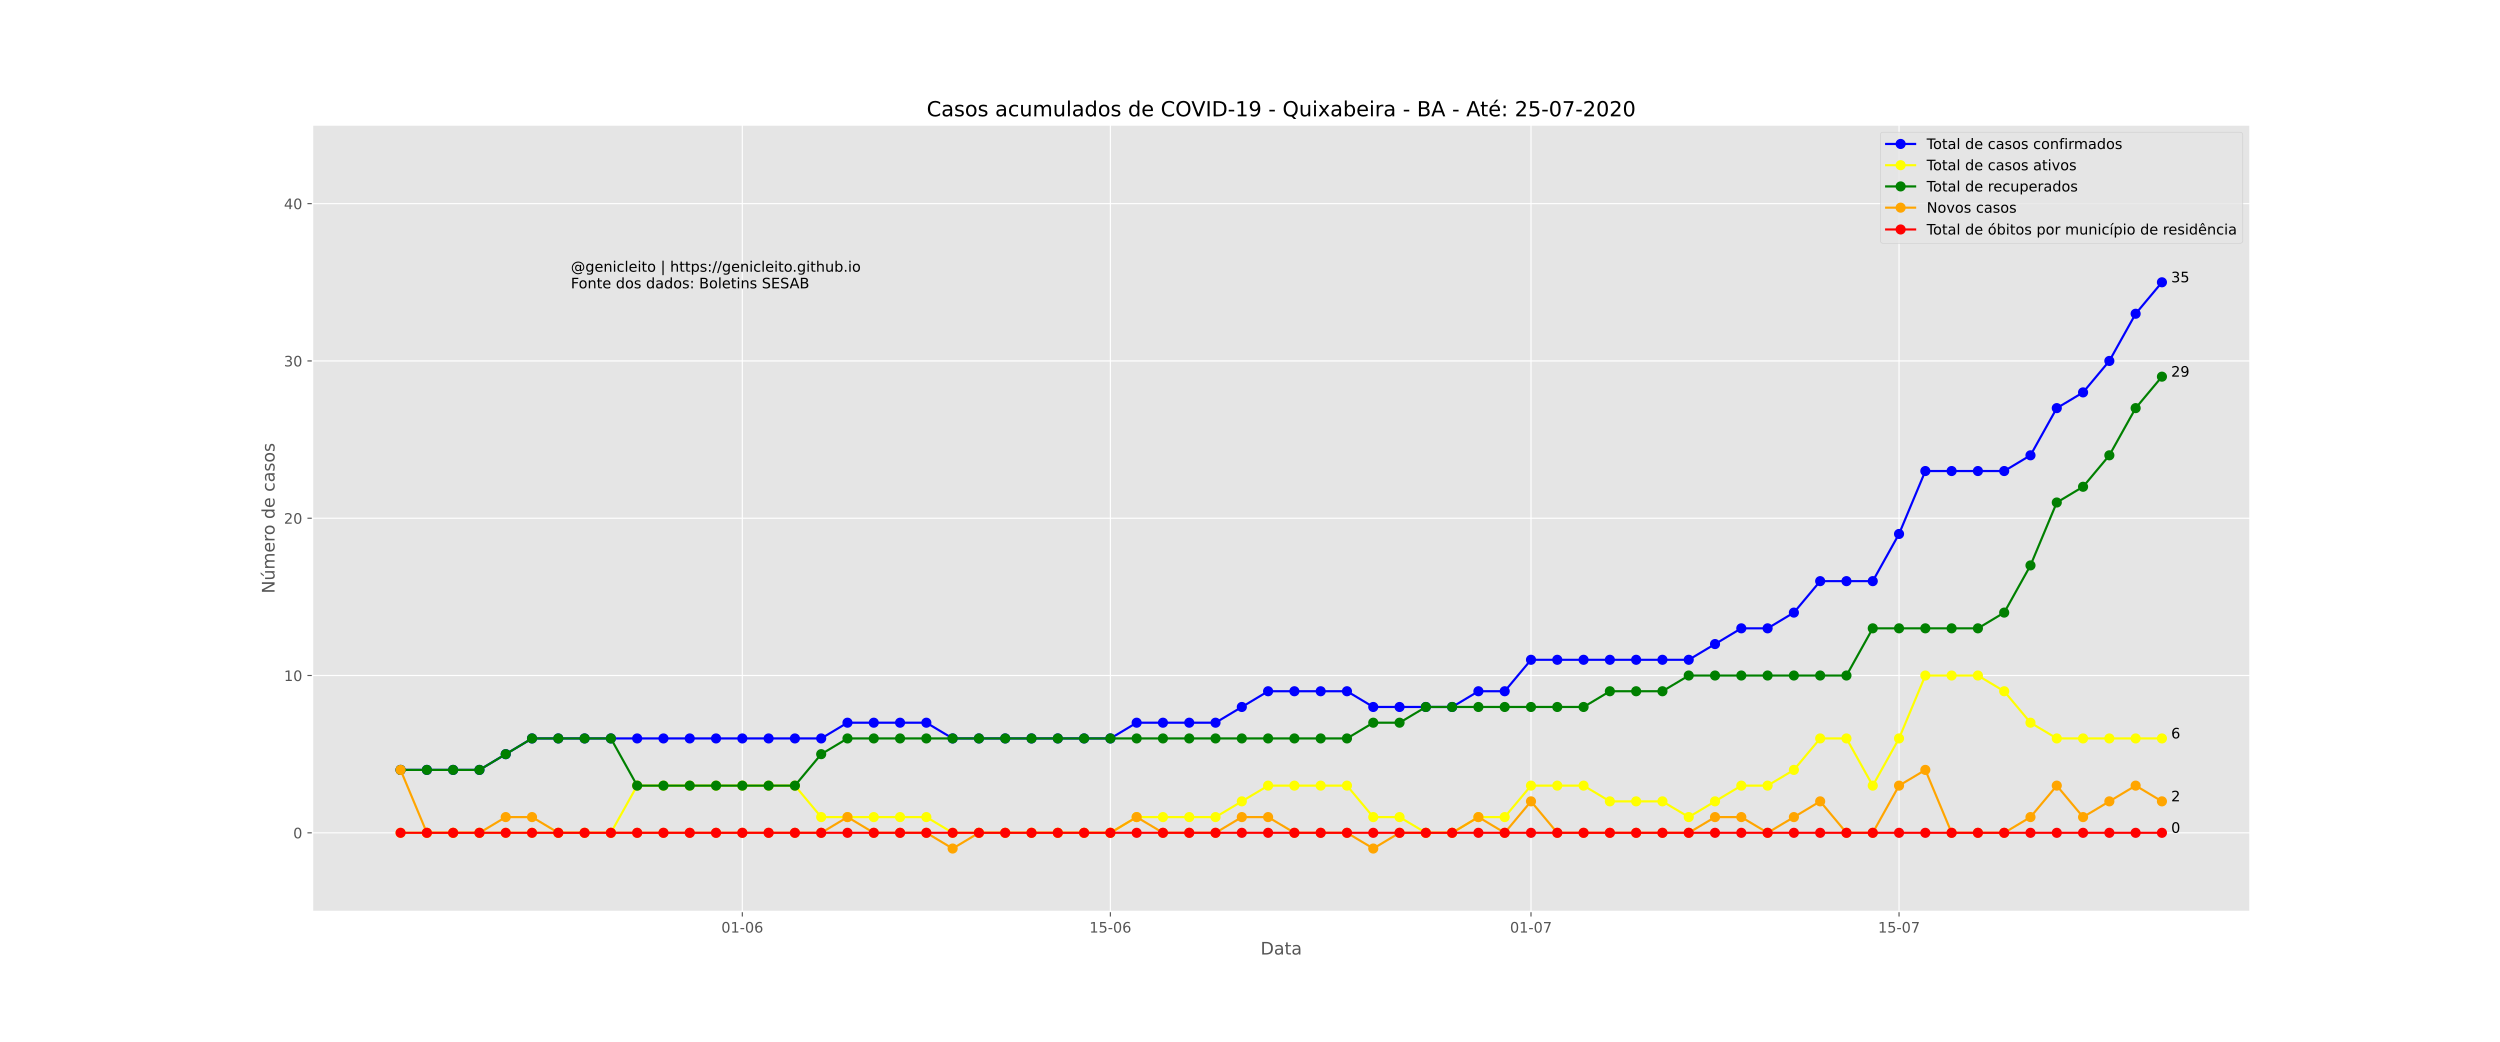 <?xml version="1.0" encoding="utf-8" standalone="no"?>
<!DOCTYPE svg PUBLIC "-//W3C//DTD SVG 1.1//EN"
  "http://www.w3.org/Graphics/SVG/1.1/DTD/svg11.dtd">
<!-- Created with matplotlib (https://matplotlib.org/) -->
<svg height="720pt" version="1.1" viewBox="0 0 1728 720" width="1728pt" xmlns="http://www.w3.org/2000/svg" xmlns:xlink="http://www.w3.org/1999/xlink">
 <defs>
  <style type="text/css">
*{stroke-linecap:butt;stroke-linejoin:round;}
  </style>
 </defs>
 <g id="figure_1">
  <g id="patch_1">
   <path d="M 0 720 
L 1728 720 
L 1728 0 
L 0 0 
z
" style="fill:#ffffff;"/>
  </g>
  <g id="axes_1">
   <g id="patch_2">
    <path d="M 216 630 
L 1555.2 630 
L 1555.2 86.4 
L 216 86.4 
z
" style="fill:#e5e5e5;"/>
   </g>
   <g id="matplotlib.axis_1">
    <g id="xtick_1">
     <g id="line2d_1">
      <path clip-path="url(#p614b80d60c)" d="M 513.095 630 
L 513.095 86.4 
" style="fill:none;stroke:#ffffff;stroke-linecap:square;stroke-width:0.8;"/>
     </g>
     <g id="line2d_2">
      <defs>
       <path d="M 0 0 
L 0 3.5 
" id="mf5e145fc51" style="stroke:#555555;stroke-width:0.8;"/>
      </defs>
      <g>
       <use style="fill:#555555;stroke:#555555;stroke-width:0.8;" x="513.095" xlink:href="#mf5e145fc51" y="630"/>
      </g>
     </g>
     <g id="text_1">
      <!-- 01-06 -->
      <defs>
       <path d="M 31.781 66.406 
Q 24.172 66.406 20.328 58.906 
Q 16.5 51.422 16.5 36.375 
Q 16.5 21.391 20.328 13.891 
Q 24.172 6.391 31.781 6.391 
Q 39.453 6.391 43.281 13.891 
Q 47.125 21.391 47.125 36.375 
Q 47.125 51.422 43.281 58.906 
Q 39.453 66.406 31.781 66.406 
z
M 31.781 74.219 
Q 44.047 74.219 50.516 64.516 
Q 56.984 54.828 56.984 36.375 
Q 56.984 17.969 50.516 8.266 
Q 44.047 -1.422 31.781 -1.422 
Q 19.531 -1.422 13.062 8.266 
Q 6.594 17.969 6.594 36.375 
Q 6.594 54.828 13.062 64.516 
Q 19.531 74.219 31.781 74.219 
z
" id="DejaVuSans-48"/>
       <path d="M 12.406 8.297 
L 28.516 8.297 
L 28.516 63.922 
L 10.984 60.406 
L 10.984 69.391 
L 28.422 72.906 
L 38.281 72.906 
L 38.281 8.297 
L 54.391 8.297 
L 54.391 0 
L 12.406 0 
z
" id="DejaVuSans-49"/>
       <path d="M 4.891 31.391 
L 31.203 31.391 
L 31.203 23.391 
L 4.891 23.391 
z
" id="DejaVuSans-45"/>
       <path d="M 33.016 40.375 
Q 26.375 40.375 22.484 35.828 
Q 18.609 31.297 18.609 23.391 
Q 18.609 15.531 22.484 10.953 
Q 26.375 6.391 33.016 6.391 
Q 39.656 6.391 43.531 10.953 
Q 47.406 15.531 47.406 23.391 
Q 47.406 31.297 43.531 35.828 
Q 39.656 40.375 33.016 40.375 
z
M 52.594 71.297 
L 52.594 62.312 
Q 48.875 64.062 45.094 64.984 
Q 41.312 65.922 37.594 65.922 
Q 27.828 65.922 22.672 59.328 
Q 17.531 52.734 16.797 39.406 
Q 19.672 43.656 24.016 45.922 
Q 28.375 48.188 33.594 48.188 
Q 44.578 48.188 50.953 41.516 
Q 57.328 34.859 57.328 23.391 
Q 57.328 12.156 50.688 5.359 
Q 44.047 -1.422 33.016 -1.422 
Q 20.359 -1.422 13.672 8.266 
Q 6.984 17.969 6.984 36.375 
Q 6.984 53.656 15.188 63.938 
Q 23.391 74.219 37.203 74.219 
Q 40.922 74.219 44.703 73.484 
Q 48.484 72.75 52.594 71.297 
z
" id="DejaVuSans-54"/>
      </defs>
      <g style="fill:#555555;" transform="translate(498.566 644.598)scale(0.1 -0.1)">
       <use xlink:href="#DejaVuSans-48"/>
       <use x="63.623" xlink:href="#DejaVuSans-49"/>
       <use x="127.246" xlink:href="#DejaVuSans-45"/>
       <use x="163.33" xlink:href="#DejaVuSans-48"/>
       <use x="226.953" xlink:href="#DejaVuSans-54"/>
      </g>
     </g>
    </g>
    <g id="xtick_2">
     <g id="line2d_3">
      <path clip-path="url(#p614b80d60c)" d="M 767.489 630 
L 767.489 86.4 
" style="fill:none;stroke:#ffffff;stroke-linecap:square;stroke-width:0.8;"/>
     </g>
     <g id="line2d_4">
      <g>
       <use style="fill:#555555;stroke:#555555;stroke-width:0.8;" x="767.489" xlink:href="#mf5e145fc51" y="630"/>
      </g>
     </g>
     <g id="text_2">
      <!-- 15-06 -->
      <defs>
       <path d="M 10.797 72.906 
L 49.516 72.906 
L 49.516 64.594 
L 19.828 64.594 
L 19.828 46.734 
Q 21.969 47.469 24.109 47.828 
Q 26.266 48.188 28.422 48.188 
Q 40.625 48.188 47.75 41.5 
Q 54.891 34.812 54.891 23.391 
Q 54.891 11.625 47.562 5.094 
Q 40.234 -1.422 26.906 -1.422 
Q 22.312 -1.422 17.547 -0.641 
Q 12.797 0.141 7.719 1.703 
L 7.719 11.625 
Q 12.109 9.234 16.797 8.062 
Q 21.484 6.891 26.703 6.891 
Q 35.156 6.891 40.078 11.328 
Q 45.016 15.766 45.016 23.391 
Q 45.016 31 40.078 35.438 
Q 35.156 39.891 26.703 39.891 
Q 22.75 39.891 18.812 39.016 
Q 14.891 38.141 10.797 36.281 
z
" id="DejaVuSans-53"/>
      </defs>
      <g style="fill:#555555;" transform="translate(752.96 644.598)scale(0.1 -0.1)">
       <use xlink:href="#DejaVuSans-49"/>
       <use x="63.623" xlink:href="#DejaVuSans-53"/>
       <use x="127.246" xlink:href="#DejaVuSans-45"/>
       <use x="163.33" xlink:href="#DejaVuSans-48"/>
       <use x="226.953" xlink:href="#DejaVuSans-54"/>
      </g>
     </g>
    </g>
    <g id="xtick_3">
     <g id="line2d_5">
      <path clip-path="url(#p614b80d60c)" d="M 1058.224 630 
L 1058.224 86.4 
" style="fill:none;stroke:#ffffff;stroke-linecap:square;stroke-width:0.8;"/>
     </g>
     <g id="line2d_6">
      <g>
       <use style="fill:#555555;stroke:#555555;stroke-width:0.8;" x="1058.224" xlink:href="#mf5e145fc51" y="630"/>
      </g>
     </g>
     <g id="text_3">
      <!-- 01-07 -->
      <defs>
       <path d="M 8.203 72.906 
L 55.078 72.906 
L 55.078 68.703 
L 28.609 0 
L 18.312 0 
L 43.219 64.594 
L 8.203 64.594 
z
" id="DejaVuSans-55"/>
      </defs>
      <g style="fill:#555555;" transform="translate(1043.695 644.598)scale(0.1 -0.1)">
       <use xlink:href="#DejaVuSans-48"/>
       <use x="63.623" xlink:href="#DejaVuSans-49"/>
       <use x="127.246" xlink:href="#DejaVuSans-45"/>
       <use x="163.33" xlink:href="#DejaVuSans-48"/>
       <use x="226.953" xlink:href="#DejaVuSans-55"/>
      </g>
     </g>
    </g>
    <g id="xtick_4">
     <g id="line2d_7">
      <path clip-path="url(#p614b80d60c)" d="M 1312.618 630 
L 1312.618 86.4 
" style="fill:none;stroke:#ffffff;stroke-linecap:square;stroke-width:0.8;"/>
     </g>
     <g id="line2d_8">
      <g>
       <use style="fill:#555555;stroke:#555555;stroke-width:0.8;" x="1312.618" xlink:href="#mf5e145fc51" y="630"/>
      </g>
     </g>
     <g id="text_4">
      <!-- 15-07 -->
      <g style="fill:#555555;" transform="translate(1298.089 644.598)scale(0.1 -0.1)">
       <use xlink:href="#DejaVuSans-49"/>
       <use x="63.623" xlink:href="#DejaVuSans-53"/>
       <use x="127.246" xlink:href="#DejaVuSans-45"/>
       <use x="163.33" xlink:href="#DejaVuSans-48"/>
       <use x="226.953" xlink:href="#DejaVuSans-55"/>
      </g>
     </g>
    </g>
    <g id="text_5">
     <!-- Data -->
     <defs>
      <path d="M 19.672 64.797 
L 19.672 8.109 
L 31.594 8.109 
Q 46.688 8.109 53.688 14.938 
Q 60.688 21.781 60.688 36.531 
Q 60.688 51.172 53.688 57.984 
Q 46.688 64.797 31.594 64.797 
z
M 9.812 72.906 
L 30.078 72.906 
Q 51.266 72.906 61.172 64.094 
Q 71.094 55.281 71.094 36.531 
Q 71.094 17.672 61.125 8.828 
Q 51.172 0 30.078 0 
L 9.812 0 
z
" id="DejaVuSans-68"/>
      <path d="M 34.281 27.484 
Q 23.391 27.484 19.188 25 
Q 14.984 22.516 14.984 16.5 
Q 14.984 11.719 18.141 8.906 
Q 21.297 6.109 26.703 6.109 
Q 34.188 6.109 38.703 11.406 
Q 43.219 16.703 43.219 25.484 
L 43.219 27.484 
z
M 52.203 31.203 
L 52.203 0 
L 43.219 0 
L 43.219 8.297 
Q 40.141 3.328 35.547 0.953 
Q 30.953 -1.422 24.312 -1.422 
Q 15.922 -1.422 10.953 3.297 
Q 6 8.016 6 15.922 
Q 6 25.141 12.172 29.828 
Q 18.359 34.516 30.609 34.516 
L 43.219 34.516 
L 43.219 35.406 
Q 43.219 41.609 39.141 45 
Q 35.062 48.391 27.688 48.391 
Q 23 48.391 18.547 47.266 
Q 14.109 46.141 10.016 43.891 
L 10.016 52.203 
Q 14.938 54.109 19.578 55.047 
Q 24.219 56 28.609 56 
Q 40.484 56 46.344 49.844 
Q 52.203 43.703 52.203 31.203 
z
" id="DejaVuSans-97"/>
      <path d="M 18.312 70.219 
L 18.312 54.688 
L 36.812 54.688 
L 36.812 47.703 
L 18.312 47.703 
L 18.312 18.016 
Q 18.312 11.328 20.141 9.422 
Q 21.969 7.516 27.594 7.516 
L 36.812 7.516 
L 36.812 0 
L 27.594 0 
Q 17.188 0 13.234 3.875 
Q 9.281 7.766 9.281 18.016 
L 9.281 47.703 
L 2.688 47.703 
L 2.688 54.688 
L 9.281 54.688 
L 9.281 70.219 
z
" id="DejaVuSans-116"/>
     </defs>
     <g style="fill:#555555;" transform="translate(871.274 659.796)scale(0.12 -0.12)">
      <use xlink:href="#DejaVuSans-68"/>
      <use x="77.002" xlink:href="#DejaVuSans-97"/>
      <use x="138.281" xlink:href="#DejaVuSans-116"/>
      <use x="177.49" xlink:href="#DejaVuSans-97"/>
     </g>
    </g>
   </g>
   <g id="matplotlib.axis_2">
    <g id="ytick_1">
     <g id="line2d_9">
      <path clip-path="url(#p614b80d60c)" d="M 216 575.64 
L 1555.2 575.64 
" style="fill:none;stroke:#ffffff;stroke-linecap:square;stroke-width:0.8;"/>
     </g>
     <g id="line2d_10">
      <defs>
       <path d="M 0 0 
L -3.5 0 
" id="m8c3e5cd61c" style="stroke:#555555;stroke-width:0.8;"/>
      </defs>
      <g>
       <use style="fill:#555555;stroke:#555555;stroke-width:0.8;" x="216" xlink:href="#m8c3e5cd61c" y="575.64"/>
      </g>
     </g>
     <g id="text_6">
      <!-- 0 -->
      <g style="fill:#555555;" transform="translate(202.637 579.439)scale(0.1 -0.1)">
       <use xlink:href="#DejaVuSans-48"/>
      </g>
     </g>
    </g>
    <g id="ytick_2">
     <g id="line2d_11">
      <path clip-path="url(#p614b80d60c)" d="M 216 466.92 
L 1555.2 466.92 
" style="fill:none;stroke:#ffffff;stroke-linecap:square;stroke-width:0.8;"/>
     </g>
     <g id="line2d_12">
      <g>
       <use style="fill:#555555;stroke:#555555;stroke-width:0.8;" x="216" xlink:href="#m8c3e5cd61c" y="466.92"/>
      </g>
     </g>
     <g id="text_7">
      <!-- 10 -->
      <g style="fill:#555555;" transform="translate(196.275 470.719)scale(0.1 -0.1)">
       <use xlink:href="#DejaVuSans-49"/>
       <use x="63.623" xlink:href="#DejaVuSans-48"/>
      </g>
     </g>
    </g>
    <g id="ytick_3">
     <g id="line2d_13">
      <path clip-path="url(#p614b80d60c)" d="M 216 358.2 
L 1555.2 358.2 
" style="fill:none;stroke:#ffffff;stroke-linecap:square;stroke-width:0.8;"/>
     </g>
     <g id="line2d_14">
      <g>
       <use style="fill:#555555;stroke:#555555;stroke-width:0.8;" x="216" xlink:href="#m8c3e5cd61c" y="358.2"/>
      </g>
     </g>
     <g id="text_8">
      <!-- 20 -->
      <defs>
       <path d="M 19.188 8.297 
L 53.609 8.297 
L 53.609 0 
L 7.328 0 
L 7.328 8.297 
Q 12.938 14.109 22.625 23.891 
Q 32.328 33.688 34.812 36.531 
Q 39.547 41.844 41.422 45.531 
Q 43.312 49.219 43.312 52.781 
Q 43.312 58.594 39.234 62.25 
Q 35.156 65.922 28.609 65.922 
Q 23.969 65.922 18.812 64.312 
Q 13.672 62.703 7.812 59.422 
L 7.812 69.391 
Q 13.766 71.781 18.938 73 
Q 24.125 74.219 28.422 74.219 
Q 39.75 74.219 46.484 68.547 
Q 53.219 62.891 53.219 53.422 
Q 53.219 48.922 51.531 44.891 
Q 49.859 40.875 45.406 35.406 
Q 44.188 33.984 37.641 27.219 
Q 31.109 20.453 19.188 8.297 
z
" id="DejaVuSans-50"/>
      </defs>
      <g style="fill:#555555;" transform="translate(196.275 361.999)scale(0.1 -0.1)">
       <use xlink:href="#DejaVuSans-50"/>
       <use x="63.623" xlink:href="#DejaVuSans-48"/>
      </g>
     </g>
    </g>
    <g id="ytick_4">
     <g id="line2d_15">
      <path clip-path="url(#p614b80d60c)" d="M 216 249.48 
L 1555.2 249.48 
" style="fill:none;stroke:#ffffff;stroke-linecap:square;stroke-width:0.8;"/>
     </g>
     <g id="line2d_16">
      <g>
       <use style="fill:#555555;stroke:#555555;stroke-width:0.8;" x="216" xlink:href="#m8c3e5cd61c" y="249.48"/>
      </g>
     </g>
     <g id="text_9">
      <!-- 30 -->
      <defs>
       <path d="M 40.578 39.312 
Q 47.656 37.797 51.625 33 
Q 55.609 28.219 55.609 21.188 
Q 55.609 10.406 48.188 4.484 
Q 40.766 -1.422 27.094 -1.422 
Q 22.516 -1.422 17.656 -0.516 
Q 12.797 0.391 7.625 2.203 
L 7.625 11.719 
Q 11.719 9.328 16.594 8.109 
Q 21.484 6.891 26.812 6.891 
Q 36.078 6.891 40.938 10.547 
Q 45.797 14.203 45.797 21.188 
Q 45.797 27.641 41.281 31.266 
Q 36.766 34.906 28.719 34.906 
L 20.219 34.906 
L 20.219 43.016 
L 29.109 43.016 
Q 36.375 43.016 40.234 45.922 
Q 44.094 48.828 44.094 54.297 
Q 44.094 59.906 40.109 62.906 
Q 36.141 65.922 28.719 65.922 
Q 24.656 65.922 20.016 65.031 
Q 15.375 64.156 9.812 62.312 
L 9.812 71.094 
Q 15.438 72.656 20.344 73.438 
Q 25.25 74.219 29.594 74.219 
Q 40.828 74.219 47.359 69.109 
Q 53.906 64.016 53.906 55.328 
Q 53.906 49.266 50.438 45.094 
Q 46.969 40.922 40.578 39.312 
z
" id="DejaVuSans-51"/>
      </defs>
      <g style="fill:#555555;" transform="translate(196.275 253.279)scale(0.1 -0.1)">
       <use xlink:href="#DejaVuSans-51"/>
       <use x="63.623" xlink:href="#DejaVuSans-48"/>
      </g>
     </g>
    </g>
    <g id="ytick_5">
     <g id="line2d_17">
      <path clip-path="url(#p614b80d60c)" d="M 216 140.76 
L 1555.2 140.76 
" style="fill:none;stroke:#ffffff;stroke-linecap:square;stroke-width:0.8;"/>
     </g>
     <g id="line2d_18">
      <g>
       <use style="fill:#555555;stroke:#555555;stroke-width:0.8;" x="216" xlink:href="#m8c3e5cd61c" y="140.76"/>
      </g>
     </g>
     <g id="text_10">
      <!-- 40 -->
      <defs>
       <path d="M 37.797 64.312 
L 12.891 25.391 
L 37.797 25.391 
z
M 35.203 72.906 
L 47.609 72.906 
L 47.609 25.391 
L 58.016 25.391 
L 58.016 17.188 
L 47.609 17.188 
L 47.609 0 
L 37.797 0 
L 37.797 17.188 
L 4.891 17.188 
L 4.891 26.703 
z
" id="DejaVuSans-52"/>
      </defs>
      <g style="fill:#555555;" transform="translate(196.275 144.559)scale(0.1 -0.1)">
       <use xlink:href="#DejaVuSans-52"/>
       <use x="63.623" xlink:href="#DejaVuSans-48"/>
      </g>
     </g>
    </g>
    <g id="text_11">
     <!-- Número de casos -->
     <defs>
      <path d="M 9.812 72.906 
L 23.094 72.906 
L 55.422 11.922 
L 55.422 72.906 
L 64.984 72.906 
L 64.984 0 
L 51.703 0 
L 19.391 60.984 
L 19.391 0 
L 9.812 0 
z
" id="DejaVuSans-78"/>
      <path d="M 8.5 21.578 
L 8.5 54.688 
L 17.484 54.688 
L 17.484 21.922 
Q 17.484 14.156 20.5 10.266 
Q 23.531 6.391 29.594 6.391 
Q 36.859 6.391 41.078 11.031 
Q 45.312 15.672 45.312 23.688 
L 45.312 54.688 
L 54.297 54.688 
L 54.297 0 
L 45.312 0 
L 45.312 8.406 
Q 42.047 3.422 37.719 1 
Q 33.406 -1.422 27.688 -1.422 
Q 18.266 -1.422 13.375 4.438 
Q 8.5 10.297 8.5 21.578 
z
M 31.109 56 
z
M 37.781 79.984 
L 47.5 79.984 
L 31.594 61.625 
L 24.109 61.625 
z
" id="DejaVuSans-250"/>
      <path d="M 52 44.188 
Q 55.375 50.25 60.062 53.125 
Q 64.75 56 71.094 56 
Q 79.641 56 84.281 50.016 
Q 88.922 44.047 88.922 33.016 
L 88.922 0 
L 79.891 0 
L 79.891 32.719 
Q 79.891 40.578 77.094 44.375 
Q 74.312 48.188 68.609 48.188 
Q 61.625 48.188 57.562 43.547 
Q 53.516 38.922 53.516 30.906 
L 53.516 0 
L 44.484 0 
L 44.484 32.719 
Q 44.484 40.625 41.703 44.406 
Q 38.922 48.188 33.109 48.188 
Q 26.219 48.188 22.156 43.531 
Q 18.109 38.875 18.109 30.906 
L 18.109 0 
L 9.078 0 
L 9.078 54.688 
L 18.109 54.688 
L 18.109 46.188 
Q 21.188 51.219 25.484 53.609 
Q 29.781 56 35.688 56 
Q 41.656 56 45.828 52.969 
Q 50 49.953 52 44.188 
z
" id="DejaVuSans-109"/>
      <path d="M 56.203 29.594 
L 56.203 25.203 
L 14.891 25.203 
Q 15.484 15.922 20.484 11.062 
Q 25.484 6.203 34.422 6.203 
Q 39.594 6.203 44.453 7.469 
Q 49.312 8.734 54.109 11.281 
L 54.109 2.781 
Q 49.266 0.734 44.188 -0.344 
Q 39.109 -1.422 33.891 -1.422 
Q 20.797 -1.422 13.156 6.188 
Q 5.516 13.812 5.516 26.812 
Q 5.516 40.234 12.766 48.109 
Q 20.016 56 32.328 56 
Q 43.359 56 49.781 48.891 
Q 56.203 41.797 56.203 29.594 
z
M 47.219 32.234 
Q 47.125 39.594 43.094 43.984 
Q 39.062 48.391 32.422 48.391 
Q 24.906 48.391 20.391 44.141 
Q 15.875 39.891 15.188 32.172 
z
" id="DejaVuSans-101"/>
      <path d="M 41.109 46.297 
Q 39.594 47.172 37.812 47.578 
Q 36.031 48 33.891 48 
Q 26.266 48 22.188 43.047 
Q 18.109 38.094 18.109 28.812 
L 18.109 0 
L 9.078 0 
L 9.078 54.688 
L 18.109 54.688 
L 18.109 46.188 
Q 20.953 51.172 25.484 53.578 
Q 30.031 56 36.531 56 
Q 37.453 56 38.578 55.875 
Q 39.703 55.766 41.062 55.516 
z
" id="DejaVuSans-114"/>
      <path d="M 30.609 48.391 
Q 23.391 48.391 19.188 42.75 
Q 14.984 37.109 14.984 27.297 
Q 14.984 17.484 19.156 11.844 
Q 23.344 6.203 30.609 6.203 
Q 37.797 6.203 41.984 11.859 
Q 46.188 17.531 46.188 27.297 
Q 46.188 37.016 41.984 42.703 
Q 37.797 48.391 30.609 48.391 
z
M 30.609 56 
Q 42.328 56 49.016 48.375 
Q 55.719 40.766 55.719 27.297 
Q 55.719 13.875 49.016 6.219 
Q 42.328 -1.422 30.609 -1.422 
Q 18.844 -1.422 12.172 6.219 
Q 5.516 13.875 5.516 27.297 
Q 5.516 40.766 12.172 48.375 
Q 18.844 56 30.609 56 
z
" id="DejaVuSans-111"/>
      <path id="DejaVuSans-32"/>
      <path d="M 45.406 46.391 
L 45.406 75.984 
L 54.391 75.984 
L 54.391 0 
L 45.406 0 
L 45.406 8.203 
Q 42.578 3.328 38.25 0.953 
Q 33.938 -1.422 27.875 -1.422 
Q 17.969 -1.422 11.734 6.484 
Q 5.516 14.406 5.516 27.297 
Q 5.516 40.188 11.734 48.094 
Q 17.969 56 27.875 56 
Q 33.938 56 38.25 53.625 
Q 42.578 51.266 45.406 46.391 
z
M 14.797 27.297 
Q 14.797 17.391 18.875 11.75 
Q 22.953 6.109 30.078 6.109 
Q 37.203 6.109 41.297 11.75 
Q 45.406 17.391 45.406 27.297 
Q 45.406 37.203 41.297 42.844 
Q 37.203 48.484 30.078 48.484 
Q 22.953 48.484 18.875 42.844 
Q 14.797 37.203 14.797 27.297 
z
" id="DejaVuSans-100"/>
      <path d="M 48.781 52.594 
L 48.781 44.188 
Q 44.969 46.297 41.141 47.344 
Q 37.312 48.391 33.406 48.391 
Q 24.656 48.391 19.812 42.844 
Q 14.984 37.312 14.984 27.297 
Q 14.984 17.281 19.812 11.734 
Q 24.656 6.203 33.406 6.203 
Q 37.312 6.203 41.141 7.25 
Q 44.969 8.297 48.781 10.406 
L 48.781 2.094 
Q 45.016 0.344 40.984 -0.531 
Q 36.969 -1.422 32.422 -1.422 
Q 20.062 -1.422 12.781 6.344 
Q 5.516 14.109 5.516 27.297 
Q 5.516 40.672 12.859 48.328 
Q 20.219 56 33.016 56 
Q 37.156 56 41.109 55.141 
Q 45.062 54.297 48.781 52.594 
z
" id="DejaVuSans-99"/>
      <path d="M 44.281 53.078 
L 44.281 44.578 
Q 40.484 46.531 36.375 47.5 
Q 32.281 48.484 27.875 48.484 
Q 21.188 48.484 17.844 46.438 
Q 14.5 44.391 14.5 40.281 
Q 14.5 37.156 16.891 35.375 
Q 19.281 33.594 26.516 31.984 
L 29.594 31.297 
Q 39.156 29.25 43.188 25.516 
Q 47.219 21.781 47.219 15.094 
Q 47.219 7.469 41.188 3.016 
Q 35.156 -1.422 24.609 -1.422 
Q 20.219 -1.422 15.453 -0.562 
Q 10.688 0.297 5.422 2 
L 5.422 11.281 
Q 10.406 8.688 15.234 7.391 
Q 20.062 6.109 24.812 6.109 
Q 31.156 6.109 34.562 8.281 
Q 37.984 10.453 37.984 14.406 
Q 37.984 18.062 35.516 20.016 
Q 33.062 21.969 24.703 23.781 
L 21.578 24.516 
Q 13.234 26.266 9.516 29.906 
Q 5.812 33.547 5.812 39.891 
Q 5.812 47.609 11.281 51.797 
Q 16.75 56 26.812 56 
Q 31.781 56 36.172 55.266 
Q 40.578 54.547 44.281 53.078 
z
" id="DejaVuSans-115"/>
     </defs>
     <g style="fill:#555555;" transform="translate(189.779 410.243)rotate(-90)scale(0.12 -0.12)">
      <use xlink:href="#DejaVuSans-78"/>
      <use x="74.805" xlink:href="#DejaVuSans-250"/>
      <use x="138.184" xlink:href="#DejaVuSans-109"/>
      <use x="235.596" xlink:href="#DejaVuSans-101"/>
      <use x="297.119" xlink:href="#DejaVuSans-114"/>
      <use x="335.982" xlink:href="#DejaVuSans-111"/>
      <use x="397.164" xlink:href="#DejaVuSans-32"/>
      <use x="428.951" xlink:href="#DejaVuSans-100"/>
      <use x="492.428" xlink:href="#DejaVuSans-101"/>
      <use x="553.951" xlink:href="#DejaVuSans-32"/>
      <use x="585.738" xlink:href="#DejaVuSans-99"/>
      <use x="640.719" xlink:href="#DejaVuSans-97"/>
      <use x="701.998" xlink:href="#DejaVuSans-115"/>
      <use x="754.098" xlink:href="#DejaVuSans-111"/>
      <use x="815.279" xlink:href="#DejaVuSans-115"/>
     </g>
    </g>
   </g>
   <g id="line2d_19">
    <path clip-path="url(#p614b80d60c)" d="M 276.873 532.152 
L 295.044 532.152 
L 313.215 532.152 
L 331.386 532.152 
L 349.557 521.28 
L 367.728 510.408 
L 385.899 510.408 
L 404.069 510.408 
L 422.24 510.408 
L 440.411 510.408 
L 458.582 510.408 
L 476.753 510.408 
L 494.924 510.408 
L 513.095 510.408 
L 531.266 510.408 
L 549.437 510.408 
L 567.608 510.408 
L 585.779 499.536 
L 603.95 499.536 
L 622.121 499.536 
L 640.292 499.536 
L 658.463 510.408 
L 676.634 510.408 
L 694.805 510.408 
L 712.976 510.408 
L 731.147 510.408 
L 749.318 510.408 
L 767.489 510.408 
L 785.66 499.536 
L 803.831 499.536 
L 822.002 499.536 
L 840.173 499.536 
L 858.344 488.664 
L 876.515 477.792 
L 894.685 477.792 
L 912.856 477.792 
L 931.027 477.792 
L 949.198 488.664 
L 967.369 488.664 
L 985.54 488.664 
L 1003.711 488.664 
L 1021.882 477.792 
L 1040.053 477.792 
L 1058.224 456.048 
L 1076.395 456.048 
L 1094.566 456.048 
L 1112.737 456.048 
L 1130.908 456.048 
L 1149.079 456.048 
L 1167.25 456.048 
L 1185.421 445.176 
L 1203.592 434.304 
L 1221.763 434.304 
L 1239.934 423.432 
L 1258.105 401.688 
L 1276.276 401.688 
L 1294.447 401.688 
L 1312.618 369.072 
L 1330.789 325.584 
L 1348.96 325.584 
L 1367.131 325.584 
L 1385.301 325.584 
L 1403.472 314.712 
L 1421.643 282.096 
L 1439.814 271.224 
L 1457.985 249.48 
L 1476.156 216.864 
L 1494.327 195.12 
" style="fill:none;stroke:#0000ff;stroke-linecap:square;stroke-width:1.5;"/>
    <defs>
     <path d="M 0 3 
C 0.796 3 1.559 2.684 2.121 2.121 
C 2.684 1.559 3 0.796 3 0 
C 3 -0.796 2.684 -1.559 2.121 -2.121 
C 1.559 -2.684 0.796 -3 0 -3 
C -0.796 -3 -1.559 -2.684 -2.121 -2.121 
C -2.684 -1.559 -3 -0.796 -3 0 
C -3 0.796 -2.684 1.559 -2.121 2.121 
C -1.559 2.684 -0.796 3 0 3 
z
" id="m34b0ddc084" style="stroke:#0000ff;"/>
    </defs>
    <g clip-path="url(#p614b80d60c)">
     <use style="fill:#0000ff;stroke:#0000ff;" x="276.873" xlink:href="#m34b0ddc084" y="532.152"/>
     <use style="fill:#0000ff;stroke:#0000ff;" x="295.044" xlink:href="#m34b0ddc084" y="532.152"/>
     <use style="fill:#0000ff;stroke:#0000ff;" x="313.215" xlink:href="#m34b0ddc084" y="532.152"/>
     <use style="fill:#0000ff;stroke:#0000ff;" x="331.386" xlink:href="#m34b0ddc084" y="532.152"/>
     <use style="fill:#0000ff;stroke:#0000ff;" x="349.557" xlink:href="#m34b0ddc084" y="521.28"/>
     <use style="fill:#0000ff;stroke:#0000ff;" x="367.728" xlink:href="#m34b0ddc084" y="510.408"/>
     <use style="fill:#0000ff;stroke:#0000ff;" x="385.899" xlink:href="#m34b0ddc084" y="510.408"/>
     <use style="fill:#0000ff;stroke:#0000ff;" x="404.069" xlink:href="#m34b0ddc084" y="510.408"/>
     <use style="fill:#0000ff;stroke:#0000ff;" x="422.24" xlink:href="#m34b0ddc084" y="510.408"/>
     <use style="fill:#0000ff;stroke:#0000ff;" x="440.411" xlink:href="#m34b0ddc084" y="510.408"/>
     <use style="fill:#0000ff;stroke:#0000ff;" x="458.582" xlink:href="#m34b0ddc084" y="510.408"/>
     <use style="fill:#0000ff;stroke:#0000ff;" x="476.753" xlink:href="#m34b0ddc084" y="510.408"/>
     <use style="fill:#0000ff;stroke:#0000ff;" x="494.924" xlink:href="#m34b0ddc084" y="510.408"/>
     <use style="fill:#0000ff;stroke:#0000ff;" x="513.095" xlink:href="#m34b0ddc084" y="510.408"/>
     <use style="fill:#0000ff;stroke:#0000ff;" x="531.266" xlink:href="#m34b0ddc084" y="510.408"/>
     <use style="fill:#0000ff;stroke:#0000ff;" x="549.437" xlink:href="#m34b0ddc084" y="510.408"/>
     <use style="fill:#0000ff;stroke:#0000ff;" x="567.608" xlink:href="#m34b0ddc084" y="510.408"/>
     <use style="fill:#0000ff;stroke:#0000ff;" x="585.779" xlink:href="#m34b0ddc084" y="499.536"/>
     <use style="fill:#0000ff;stroke:#0000ff;" x="603.95" xlink:href="#m34b0ddc084" y="499.536"/>
     <use style="fill:#0000ff;stroke:#0000ff;" x="622.121" xlink:href="#m34b0ddc084" y="499.536"/>
     <use style="fill:#0000ff;stroke:#0000ff;" x="640.292" xlink:href="#m34b0ddc084" y="499.536"/>
     <use style="fill:#0000ff;stroke:#0000ff;" x="658.463" xlink:href="#m34b0ddc084" y="510.408"/>
     <use style="fill:#0000ff;stroke:#0000ff;" x="676.634" xlink:href="#m34b0ddc084" y="510.408"/>
     <use style="fill:#0000ff;stroke:#0000ff;" x="694.805" xlink:href="#m34b0ddc084" y="510.408"/>
     <use style="fill:#0000ff;stroke:#0000ff;" x="712.976" xlink:href="#m34b0ddc084" y="510.408"/>
     <use style="fill:#0000ff;stroke:#0000ff;" x="731.147" xlink:href="#m34b0ddc084" y="510.408"/>
     <use style="fill:#0000ff;stroke:#0000ff;" x="749.318" xlink:href="#m34b0ddc084" y="510.408"/>
     <use style="fill:#0000ff;stroke:#0000ff;" x="767.489" xlink:href="#m34b0ddc084" y="510.408"/>
     <use style="fill:#0000ff;stroke:#0000ff;" x="785.66" xlink:href="#m34b0ddc084" y="499.536"/>
     <use style="fill:#0000ff;stroke:#0000ff;" x="803.831" xlink:href="#m34b0ddc084" y="499.536"/>
     <use style="fill:#0000ff;stroke:#0000ff;" x="822.002" xlink:href="#m34b0ddc084" y="499.536"/>
     <use style="fill:#0000ff;stroke:#0000ff;" x="840.173" xlink:href="#m34b0ddc084" y="499.536"/>
     <use style="fill:#0000ff;stroke:#0000ff;" x="858.344" xlink:href="#m34b0ddc084" y="488.664"/>
     <use style="fill:#0000ff;stroke:#0000ff;" x="876.515" xlink:href="#m34b0ddc084" y="477.792"/>
     <use style="fill:#0000ff;stroke:#0000ff;" x="894.685" xlink:href="#m34b0ddc084" y="477.792"/>
     <use style="fill:#0000ff;stroke:#0000ff;" x="912.856" xlink:href="#m34b0ddc084" y="477.792"/>
     <use style="fill:#0000ff;stroke:#0000ff;" x="931.027" xlink:href="#m34b0ddc084" y="477.792"/>
     <use style="fill:#0000ff;stroke:#0000ff;" x="949.198" xlink:href="#m34b0ddc084" y="488.664"/>
     <use style="fill:#0000ff;stroke:#0000ff;" x="967.369" xlink:href="#m34b0ddc084" y="488.664"/>
     <use style="fill:#0000ff;stroke:#0000ff;" x="985.54" xlink:href="#m34b0ddc084" y="488.664"/>
     <use style="fill:#0000ff;stroke:#0000ff;" x="1003.711" xlink:href="#m34b0ddc084" y="488.664"/>
     <use style="fill:#0000ff;stroke:#0000ff;" x="1021.882" xlink:href="#m34b0ddc084" y="477.792"/>
     <use style="fill:#0000ff;stroke:#0000ff;" x="1040.053" xlink:href="#m34b0ddc084" y="477.792"/>
     <use style="fill:#0000ff;stroke:#0000ff;" x="1058.224" xlink:href="#m34b0ddc084" y="456.048"/>
     <use style="fill:#0000ff;stroke:#0000ff;" x="1076.395" xlink:href="#m34b0ddc084" y="456.048"/>
     <use style="fill:#0000ff;stroke:#0000ff;" x="1094.566" xlink:href="#m34b0ddc084" y="456.048"/>
     <use style="fill:#0000ff;stroke:#0000ff;" x="1112.737" xlink:href="#m34b0ddc084" y="456.048"/>
     <use style="fill:#0000ff;stroke:#0000ff;" x="1130.908" xlink:href="#m34b0ddc084" y="456.048"/>
     <use style="fill:#0000ff;stroke:#0000ff;" x="1149.079" xlink:href="#m34b0ddc084" y="456.048"/>
     <use style="fill:#0000ff;stroke:#0000ff;" x="1167.25" xlink:href="#m34b0ddc084" y="456.048"/>
     <use style="fill:#0000ff;stroke:#0000ff;" x="1185.421" xlink:href="#m34b0ddc084" y="445.176"/>
     <use style="fill:#0000ff;stroke:#0000ff;" x="1203.592" xlink:href="#m34b0ddc084" y="434.304"/>
     <use style="fill:#0000ff;stroke:#0000ff;" x="1221.763" xlink:href="#m34b0ddc084" y="434.304"/>
     <use style="fill:#0000ff;stroke:#0000ff;" x="1239.934" xlink:href="#m34b0ddc084" y="423.432"/>
     <use style="fill:#0000ff;stroke:#0000ff;" x="1258.105" xlink:href="#m34b0ddc084" y="401.688"/>
     <use style="fill:#0000ff;stroke:#0000ff;" x="1276.276" xlink:href="#m34b0ddc084" y="401.688"/>
     <use style="fill:#0000ff;stroke:#0000ff;" x="1294.447" xlink:href="#m34b0ddc084" y="401.688"/>
     <use style="fill:#0000ff;stroke:#0000ff;" x="1312.618" xlink:href="#m34b0ddc084" y="369.072"/>
     <use style="fill:#0000ff;stroke:#0000ff;" x="1330.789" xlink:href="#m34b0ddc084" y="325.584"/>
     <use style="fill:#0000ff;stroke:#0000ff;" x="1348.96" xlink:href="#m34b0ddc084" y="325.584"/>
     <use style="fill:#0000ff;stroke:#0000ff;" x="1367.131" xlink:href="#m34b0ddc084" y="325.584"/>
     <use style="fill:#0000ff;stroke:#0000ff;" x="1385.301" xlink:href="#m34b0ddc084" y="325.584"/>
     <use style="fill:#0000ff;stroke:#0000ff;" x="1403.472" xlink:href="#m34b0ddc084" y="314.712"/>
     <use style="fill:#0000ff;stroke:#0000ff;" x="1421.643" xlink:href="#m34b0ddc084" y="282.096"/>
     <use style="fill:#0000ff;stroke:#0000ff;" x="1439.814" xlink:href="#m34b0ddc084" y="271.224"/>
     <use style="fill:#0000ff;stroke:#0000ff;" x="1457.985" xlink:href="#m34b0ddc084" y="249.48"/>
     <use style="fill:#0000ff;stroke:#0000ff;" x="1476.156" xlink:href="#m34b0ddc084" y="216.864"/>
     <use style="fill:#0000ff;stroke:#0000ff;" x="1494.327" xlink:href="#m34b0ddc084" y="195.12"/>
    </g>
   </g>
   <g id="line2d_20">
    <path clip-path="url(#p614b80d60c)" d="M 276.873 575.64 
L 295.044 575.64 
L 313.215 575.64 
L 331.386 575.64 
L 349.557 575.64 
L 367.728 575.64 
L 385.899 575.64 
L 404.069 575.64 
L 422.24 575.64 
L 440.411 543.024 
L 458.582 543.024 
L 476.753 543.024 
L 494.924 543.024 
L 513.095 543.024 
L 531.266 543.024 
L 549.437 543.024 
L 567.608 564.768 
L 585.779 564.768 
L 603.95 564.768 
L 622.121 564.768 
L 640.292 564.768 
L 658.463 575.64 
L 676.634 575.64 
L 694.805 575.64 
L 712.976 575.64 
L 731.147 575.64 
L 749.318 575.64 
L 767.489 575.64 
L 785.66 564.768 
L 803.831 564.768 
L 822.002 564.768 
L 840.173 564.768 
L 858.344 553.896 
L 876.515 543.024 
L 894.685 543.024 
L 912.856 543.024 
L 931.027 543.024 
L 949.198 564.768 
L 967.369 564.768 
L 985.54 575.64 
L 1003.711 575.64 
L 1021.882 564.768 
L 1040.053 564.768 
L 1058.224 543.024 
L 1076.395 543.024 
L 1094.566 543.024 
L 1112.737 553.896 
L 1130.908 553.896 
L 1149.079 553.896 
L 1167.25 564.768 
L 1185.421 553.896 
L 1203.592 543.024 
L 1221.763 543.024 
L 1239.934 532.152 
L 1258.105 510.408 
L 1276.276 510.408 
L 1294.447 543.024 
L 1312.618 510.408 
L 1330.789 466.92 
L 1348.96 466.92 
L 1367.131 466.92 
L 1385.301 477.792 
L 1403.472 499.536 
L 1421.643 510.408 
L 1439.814 510.408 
L 1457.985 510.408 
L 1476.156 510.408 
L 1494.327 510.408 
" style="fill:none;stroke:#ffff00;stroke-linecap:square;stroke-width:1.5;"/>
    <defs>
     <path d="M 0 3 
C 0.796 3 1.559 2.684 2.121 2.121 
C 2.684 1.559 3 0.796 3 0 
C 3 -0.796 2.684 -1.559 2.121 -2.121 
C 1.559 -2.684 0.796 -3 0 -3 
C -0.796 -3 -1.559 -2.684 -2.121 -2.121 
C -2.684 -1.559 -3 -0.796 -3 0 
C -3 0.796 -2.684 1.559 -2.121 2.121 
C -1.559 2.684 -0.796 3 0 3 
z
" id="m3a1e4e0ce7" style="stroke:#ffff00;"/>
    </defs>
    <g clip-path="url(#p614b80d60c)">
     <use style="fill:#ffff00;stroke:#ffff00;" x="276.873" xlink:href="#m3a1e4e0ce7" y="575.64"/>
     <use style="fill:#ffff00;stroke:#ffff00;" x="295.044" xlink:href="#m3a1e4e0ce7" y="575.64"/>
     <use style="fill:#ffff00;stroke:#ffff00;" x="313.215" xlink:href="#m3a1e4e0ce7" y="575.64"/>
     <use style="fill:#ffff00;stroke:#ffff00;" x="331.386" xlink:href="#m3a1e4e0ce7" y="575.64"/>
     <use style="fill:#ffff00;stroke:#ffff00;" x="349.557" xlink:href="#m3a1e4e0ce7" y="575.64"/>
     <use style="fill:#ffff00;stroke:#ffff00;" x="367.728" xlink:href="#m3a1e4e0ce7" y="575.64"/>
     <use style="fill:#ffff00;stroke:#ffff00;" x="385.899" xlink:href="#m3a1e4e0ce7" y="575.64"/>
     <use style="fill:#ffff00;stroke:#ffff00;" x="404.069" xlink:href="#m3a1e4e0ce7" y="575.64"/>
     <use style="fill:#ffff00;stroke:#ffff00;" x="422.24" xlink:href="#m3a1e4e0ce7" y="575.64"/>
     <use style="fill:#ffff00;stroke:#ffff00;" x="440.411" xlink:href="#m3a1e4e0ce7" y="543.024"/>
     <use style="fill:#ffff00;stroke:#ffff00;" x="458.582" xlink:href="#m3a1e4e0ce7" y="543.024"/>
     <use style="fill:#ffff00;stroke:#ffff00;" x="476.753" xlink:href="#m3a1e4e0ce7" y="543.024"/>
     <use style="fill:#ffff00;stroke:#ffff00;" x="494.924" xlink:href="#m3a1e4e0ce7" y="543.024"/>
     <use style="fill:#ffff00;stroke:#ffff00;" x="513.095" xlink:href="#m3a1e4e0ce7" y="543.024"/>
     <use style="fill:#ffff00;stroke:#ffff00;" x="531.266" xlink:href="#m3a1e4e0ce7" y="543.024"/>
     <use style="fill:#ffff00;stroke:#ffff00;" x="549.437" xlink:href="#m3a1e4e0ce7" y="543.024"/>
     <use style="fill:#ffff00;stroke:#ffff00;" x="567.608" xlink:href="#m3a1e4e0ce7" y="564.768"/>
     <use style="fill:#ffff00;stroke:#ffff00;" x="585.779" xlink:href="#m3a1e4e0ce7" y="564.768"/>
     <use style="fill:#ffff00;stroke:#ffff00;" x="603.95" xlink:href="#m3a1e4e0ce7" y="564.768"/>
     <use style="fill:#ffff00;stroke:#ffff00;" x="622.121" xlink:href="#m3a1e4e0ce7" y="564.768"/>
     <use style="fill:#ffff00;stroke:#ffff00;" x="640.292" xlink:href="#m3a1e4e0ce7" y="564.768"/>
     <use style="fill:#ffff00;stroke:#ffff00;" x="658.463" xlink:href="#m3a1e4e0ce7" y="575.64"/>
     <use style="fill:#ffff00;stroke:#ffff00;" x="676.634" xlink:href="#m3a1e4e0ce7" y="575.64"/>
     <use style="fill:#ffff00;stroke:#ffff00;" x="694.805" xlink:href="#m3a1e4e0ce7" y="575.64"/>
     <use style="fill:#ffff00;stroke:#ffff00;" x="712.976" xlink:href="#m3a1e4e0ce7" y="575.64"/>
     <use style="fill:#ffff00;stroke:#ffff00;" x="731.147" xlink:href="#m3a1e4e0ce7" y="575.64"/>
     <use style="fill:#ffff00;stroke:#ffff00;" x="749.318" xlink:href="#m3a1e4e0ce7" y="575.64"/>
     <use style="fill:#ffff00;stroke:#ffff00;" x="767.489" xlink:href="#m3a1e4e0ce7" y="575.64"/>
     <use style="fill:#ffff00;stroke:#ffff00;" x="785.66" xlink:href="#m3a1e4e0ce7" y="564.768"/>
     <use style="fill:#ffff00;stroke:#ffff00;" x="803.831" xlink:href="#m3a1e4e0ce7" y="564.768"/>
     <use style="fill:#ffff00;stroke:#ffff00;" x="822.002" xlink:href="#m3a1e4e0ce7" y="564.768"/>
     <use style="fill:#ffff00;stroke:#ffff00;" x="840.173" xlink:href="#m3a1e4e0ce7" y="564.768"/>
     <use style="fill:#ffff00;stroke:#ffff00;" x="858.344" xlink:href="#m3a1e4e0ce7" y="553.896"/>
     <use style="fill:#ffff00;stroke:#ffff00;" x="876.515" xlink:href="#m3a1e4e0ce7" y="543.024"/>
     <use style="fill:#ffff00;stroke:#ffff00;" x="894.685" xlink:href="#m3a1e4e0ce7" y="543.024"/>
     <use style="fill:#ffff00;stroke:#ffff00;" x="912.856" xlink:href="#m3a1e4e0ce7" y="543.024"/>
     <use style="fill:#ffff00;stroke:#ffff00;" x="931.027" xlink:href="#m3a1e4e0ce7" y="543.024"/>
     <use style="fill:#ffff00;stroke:#ffff00;" x="949.198" xlink:href="#m3a1e4e0ce7" y="564.768"/>
     <use style="fill:#ffff00;stroke:#ffff00;" x="967.369" xlink:href="#m3a1e4e0ce7" y="564.768"/>
     <use style="fill:#ffff00;stroke:#ffff00;" x="985.54" xlink:href="#m3a1e4e0ce7" y="575.64"/>
     <use style="fill:#ffff00;stroke:#ffff00;" x="1003.711" xlink:href="#m3a1e4e0ce7" y="575.64"/>
     <use style="fill:#ffff00;stroke:#ffff00;" x="1021.882" xlink:href="#m3a1e4e0ce7" y="564.768"/>
     <use style="fill:#ffff00;stroke:#ffff00;" x="1040.053" xlink:href="#m3a1e4e0ce7" y="564.768"/>
     <use style="fill:#ffff00;stroke:#ffff00;" x="1058.224" xlink:href="#m3a1e4e0ce7" y="543.024"/>
     <use style="fill:#ffff00;stroke:#ffff00;" x="1076.395" xlink:href="#m3a1e4e0ce7" y="543.024"/>
     <use style="fill:#ffff00;stroke:#ffff00;" x="1094.566" xlink:href="#m3a1e4e0ce7" y="543.024"/>
     <use style="fill:#ffff00;stroke:#ffff00;" x="1112.737" xlink:href="#m3a1e4e0ce7" y="553.896"/>
     <use style="fill:#ffff00;stroke:#ffff00;" x="1130.908" xlink:href="#m3a1e4e0ce7" y="553.896"/>
     <use style="fill:#ffff00;stroke:#ffff00;" x="1149.079" xlink:href="#m3a1e4e0ce7" y="553.896"/>
     <use style="fill:#ffff00;stroke:#ffff00;" x="1167.25" xlink:href="#m3a1e4e0ce7" y="564.768"/>
     <use style="fill:#ffff00;stroke:#ffff00;" x="1185.421" xlink:href="#m3a1e4e0ce7" y="553.896"/>
     <use style="fill:#ffff00;stroke:#ffff00;" x="1203.592" xlink:href="#m3a1e4e0ce7" y="543.024"/>
     <use style="fill:#ffff00;stroke:#ffff00;" x="1221.763" xlink:href="#m3a1e4e0ce7" y="543.024"/>
     <use style="fill:#ffff00;stroke:#ffff00;" x="1239.934" xlink:href="#m3a1e4e0ce7" y="532.152"/>
     <use style="fill:#ffff00;stroke:#ffff00;" x="1258.105" xlink:href="#m3a1e4e0ce7" y="510.408"/>
     <use style="fill:#ffff00;stroke:#ffff00;" x="1276.276" xlink:href="#m3a1e4e0ce7" y="510.408"/>
     <use style="fill:#ffff00;stroke:#ffff00;" x="1294.447" xlink:href="#m3a1e4e0ce7" y="543.024"/>
     <use style="fill:#ffff00;stroke:#ffff00;" x="1312.618" xlink:href="#m3a1e4e0ce7" y="510.408"/>
     <use style="fill:#ffff00;stroke:#ffff00;" x="1330.789" xlink:href="#m3a1e4e0ce7" y="466.92"/>
     <use style="fill:#ffff00;stroke:#ffff00;" x="1348.96" xlink:href="#m3a1e4e0ce7" y="466.92"/>
     <use style="fill:#ffff00;stroke:#ffff00;" x="1367.131" xlink:href="#m3a1e4e0ce7" y="466.92"/>
     <use style="fill:#ffff00;stroke:#ffff00;" x="1385.301" xlink:href="#m3a1e4e0ce7" y="477.792"/>
     <use style="fill:#ffff00;stroke:#ffff00;" x="1403.472" xlink:href="#m3a1e4e0ce7" y="499.536"/>
     <use style="fill:#ffff00;stroke:#ffff00;" x="1421.643" xlink:href="#m3a1e4e0ce7" y="510.408"/>
     <use style="fill:#ffff00;stroke:#ffff00;" x="1439.814" xlink:href="#m3a1e4e0ce7" y="510.408"/>
     <use style="fill:#ffff00;stroke:#ffff00;" x="1457.985" xlink:href="#m3a1e4e0ce7" y="510.408"/>
     <use style="fill:#ffff00;stroke:#ffff00;" x="1476.156" xlink:href="#m3a1e4e0ce7" y="510.408"/>
     <use style="fill:#ffff00;stroke:#ffff00;" x="1494.327" xlink:href="#m3a1e4e0ce7" y="510.408"/>
    </g>
   </g>
   <g id="line2d_21">
    <path clip-path="url(#p614b80d60c)" d="M 276.873 532.152 
L 295.044 532.152 
L 313.215 532.152 
L 331.386 532.152 
L 349.557 521.28 
L 367.728 510.408 
L 385.899 510.408 
L 404.069 510.408 
L 422.24 510.408 
L 440.411 543.024 
L 458.582 543.024 
L 476.753 543.024 
L 494.924 543.024 
L 513.095 543.024 
L 531.266 543.024 
L 549.437 543.024 
L 567.608 521.28 
L 585.779 510.408 
L 603.95 510.408 
L 622.121 510.408 
L 640.292 510.408 
L 658.463 510.408 
L 676.634 510.408 
L 694.805 510.408 
L 712.976 510.408 
L 731.147 510.408 
L 749.318 510.408 
L 767.489 510.408 
L 785.66 510.408 
L 803.831 510.408 
L 822.002 510.408 
L 840.173 510.408 
L 858.344 510.408 
L 876.515 510.408 
L 894.685 510.408 
L 912.856 510.408 
L 931.027 510.408 
L 949.198 499.536 
L 967.369 499.536 
L 985.54 488.664 
L 1003.711 488.664 
L 1021.882 488.664 
L 1040.053 488.664 
L 1058.224 488.664 
L 1076.395 488.664 
L 1094.566 488.664 
L 1112.737 477.792 
L 1130.908 477.792 
L 1149.079 477.792 
L 1167.25 466.92 
L 1185.421 466.92 
L 1203.592 466.92 
L 1221.763 466.92 
L 1239.934 466.92 
L 1258.105 466.92 
L 1276.276 466.92 
L 1294.447 434.304 
L 1312.618 434.304 
L 1330.789 434.304 
L 1348.96 434.304 
L 1367.131 434.304 
L 1385.301 423.432 
L 1403.472 390.816 
L 1421.643 347.328 
L 1439.814 336.456 
L 1457.985 314.712 
L 1476.156 282.096 
L 1494.327 260.352 
" style="fill:none;stroke:#008000;stroke-linecap:square;stroke-width:1.5;"/>
    <defs>
     <path d="M 0 3 
C 0.796 3 1.559 2.684 2.121 2.121 
C 2.684 1.559 3 0.796 3 0 
C 3 -0.796 2.684 -1.559 2.121 -2.121 
C 1.559 -2.684 0.796 -3 0 -3 
C -0.796 -3 -1.559 -2.684 -2.121 -2.121 
C -2.684 -1.559 -3 -0.796 -3 0 
C -3 0.796 -2.684 1.559 -2.121 2.121 
C -1.559 2.684 -0.796 3 0 3 
z
" id="mf62985680b" style="stroke:#008000;"/>
    </defs>
    <g clip-path="url(#p614b80d60c)">
     <use style="fill:#008000;stroke:#008000;" x="276.873" xlink:href="#mf62985680b" y="532.152"/>
     <use style="fill:#008000;stroke:#008000;" x="295.044" xlink:href="#mf62985680b" y="532.152"/>
     <use style="fill:#008000;stroke:#008000;" x="313.215" xlink:href="#mf62985680b" y="532.152"/>
     <use style="fill:#008000;stroke:#008000;" x="331.386" xlink:href="#mf62985680b" y="532.152"/>
     <use style="fill:#008000;stroke:#008000;" x="349.557" xlink:href="#mf62985680b" y="521.28"/>
     <use style="fill:#008000;stroke:#008000;" x="367.728" xlink:href="#mf62985680b" y="510.408"/>
     <use style="fill:#008000;stroke:#008000;" x="385.899" xlink:href="#mf62985680b" y="510.408"/>
     <use style="fill:#008000;stroke:#008000;" x="404.069" xlink:href="#mf62985680b" y="510.408"/>
     <use style="fill:#008000;stroke:#008000;" x="422.24" xlink:href="#mf62985680b" y="510.408"/>
     <use style="fill:#008000;stroke:#008000;" x="440.411" xlink:href="#mf62985680b" y="543.024"/>
     <use style="fill:#008000;stroke:#008000;" x="458.582" xlink:href="#mf62985680b" y="543.024"/>
     <use style="fill:#008000;stroke:#008000;" x="476.753" xlink:href="#mf62985680b" y="543.024"/>
     <use style="fill:#008000;stroke:#008000;" x="494.924" xlink:href="#mf62985680b" y="543.024"/>
     <use style="fill:#008000;stroke:#008000;" x="513.095" xlink:href="#mf62985680b" y="543.024"/>
     <use style="fill:#008000;stroke:#008000;" x="531.266" xlink:href="#mf62985680b" y="543.024"/>
     <use style="fill:#008000;stroke:#008000;" x="549.437" xlink:href="#mf62985680b" y="543.024"/>
     <use style="fill:#008000;stroke:#008000;" x="567.608" xlink:href="#mf62985680b" y="521.28"/>
     <use style="fill:#008000;stroke:#008000;" x="585.779" xlink:href="#mf62985680b" y="510.408"/>
     <use style="fill:#008000;stroke:#008000;" x="603.95" xlink:href="#mf62985680b" y="510.408"/>
     <use style="fill:#008000;stroke:#008000;" x="622.121" xlink:href="#mf62985680b" y="510.408"/>
     <use style="fill:#008000;stroke:#008000;" x="640.292" xlink:href="#mf62985680b" y="510.408"/>
     <use style="fill:#008000;stroke:#008000;" x="658.463" xlink:href="#mf62985680b" y="510.408"/>
     <use style="fill:#008000;stroke:#008000;" x="676.634" xlink:href="#mf62985680b" y="510.408"/>
     <use style="fill:#008000;stroke:#008000;" x="694.805" xlink:href="#mf62985680b" y="510.408"/>
     <use style="fill:#008000;stroke:#008000;" x="712.976" xlink:href="#mf62985680b" y="510.408"/>
     <use style="fill:#008000;stroke:#008000;" x="731.147" xlink:href="#mf62985680b" y="510.408"/>
     <use style="fill:#008000;stroke:#008000;" x="749.318" xlink:href="#mf62985680b" y="510.408"/>
     <use style="fill:#008000;stroke:#008000;" x="767.489" xlink:href="#mf62985680b" y="510.408"/>
     <use style="fill:#008000;stroke:#008000;" x="785.66" xlink:href="#mf62985680b" y="510.408"/>
     <use style="fill:#008000;stroke:#008000;" x="803.831" xlink:href="#mf62985680b" y="510.408"/>
     <use style="fill:#008000;stroke:#008000;" x="822.002" xlink:href="#mf62985680b" y="510.408"/>
     <use style="fill:#008000;stroke:#008000;" x="840.173" xlink:href="#mf62985680b" y="510.408"/>
     <use style="fill:#008000;stroke:#008000;" x="858.344" xlink:href="#mf62985680b" y="510.408"/>
     <use style="fill:#008000;stroke:#008000;" x="876.515" xlink:href="#mf62985680b" y="510.408"/>
     <use style="fill:#008000;stroke:#008000;" x="894.685" xlink:href="#mf62985680b" y="510.408"/>
     <use style="fill:#008000;stroke:#008000;" x="912.856" xlink:href="#mf62985680b" y="510.408"/>
     <use style="fill:#008000;stroke:#008000;" x="931.027" xlink:href="#mf62985680b" y="510.408"/>
     <use style="fill:#008000;stroke:#008000;" x="949.198" xlink:href="#mf62985680b" y="499.536"/>
     <use style="fill:#008000;stroke:#008000;" x="967.369" xlink:href="#mf62985680b" y="499.536"/>
     <use style="fill:#008000;stroke:#008000;" x="985.54" xlink:href="#mf62985680b" y="488.664"/>
     <use style="fill:#008000;stroke:#008000;" x="1003.711" xlink:href="#mf62985680b" y="488.664"/>
     <use style="fill:#008000;stroke:#008000;" x="1021.882" xlink:href="#mf62985680b" y="488.664"/>
     <use style="fill:#008000;stroke:#008000;" x="1040.053" xlink:href="#mf62985680b" y="488.664"/>
     <use style="fill:#008000;stroke:#008000;" x="1058.224" xlink:href="#mf62985680b" y="488.664"/>
     <use style="fill:#008000;stroke:#008000;" x="1076.395" xlink:href="#mf62985680b" y="488.664"/>
     <use style="fill:#008000;stroke:#008000;" x="1094.566" xlink:href="#mf62985680b" y="488.664"/>
     <use style="fill:#008000;stroke:#008000;" x="1112.737" xlink:href="#mf62985680b" y="477.792"/>
     <use style="fill:#008000;stroke:#008000;" x="1130.908" xlink:href="#mf62985680b" y="477.792"/>
     <use style="fill:#008000;stroke:#008000;" x="1149.079" xlink:href="#mf62985680b" y="477.792"/>
     <use style="fill:#008000;stroke:#008000;" x="1167.25" xlink:href="#mf62985680b" y="466.92"/>
     <use style="fill:#008000;stroke:#008000;" x="1185.421" xlink:href="#mf62985680b" y="466.92"/>
     <use style="fill:#008000;stroke:#008000;" x="1203.592" xlink:href="#mf62985680b" y="466.92"/>
     <use style="fill:#008000;stroke:#008000;" x="1221.763" xlink:href="#mf62985680b" y="466.92"/>
     <use style="fill:#008000;stroke:#008000;" x="1239.934" xlink:href="#mf62985680b" y="466.92"/>
     <use style="fill:#008000;stroke:#008000;" x="1258.105" xlink:href="#mf62985680b" y="466.92"/>
     <use style="fill:#008000;stroke:#008000;" x="1276.276" xlink:href="#mf62985680b" y="466.92"/>
     <use style="fill:#008000;stroke:#008000;" x="1294.447" xlink:href="#mf62985680b" y="434.304"/>
     <use style="fill:#008000;stroke:#008000;" x="1312.618" xlink:href="#mf62985680b" y="434.304"/>
     <use style="fill:#008000;stroke:#008000;" x="1330.789" xlink:href="#mf62985680b" y="434.304"/>
     <use style="fill:#008000;stroke:#008000;" x="1348.96" xlink:href="#mf62985680b" y="434.304"/>
     <use style="fill:#008000;stroke:#008000;" x="1367.131" xlink:href="#mf62985680b" y="434.304"/>
     <use style="fill:#008000;stroke:#008000;" x="1385.301" xlink:href="#mf62985680b" y="423.432"/>
     <use style="fill:#008000;stroke:#008000;" x="1403.472" xlink:href="#mf62985680b" y="390.816"/>
     <use style="fill:#008000;stroke:#008000;" x="1421.643" xlink:href="#mf62985680b" y="347.328"/>
     <use style="fill:#008000;stroke:#008000;" x="1439.814" xlink:href="#mf62985680b" y="336.456"/>
     <use style="fill:#008000;stroke:#008000;" x="1457.985" xlink:href="#mf62985680b" y="314.712"/>
     <use style="fill:#008000;stroke:#008000;" x="1476.156" xlink:href="#mf62985680b" y="282.096"/>
     <use style="fill:#008000;stroke:#008000;" x="1494.327" xlink:href="#mf62985680b" y="260.352"/>
    </g>
   </g>
   <g id="line2d_22">
    <path clip-path="url(#p614b80d60c)" d="M 276.873 532.152 
L 295.044 575.64 
L 313.215 575.64 
L 331.386 575.64 
L 349.557 564.768 
L 367.728 564.768 
L 385.899 575.64 
L 404.069 575.64 
L 422.24 575.64 
L 440.411 575.64 
L 458.582 575.64 
L 476.753 575.64 
L 494.924 575.64 
L 513.095 575.64 
L 531.266 575.64 
L 549.437 575.64 
L 567.608 575.64 
L 585.779 564.768 
L 603.95 575.64 
L 622.121 575.64 
L 640.292 575.64 
L 658.463 586.512 
L 676.634 575.64 
L 694.805 575.64 
L 712.976 575.64 
L 731.147 575.64 
L 749.318 575.64 
L 767.489 575.64 
L 785.66 564.768 
L 803.831 575.64 
L 822.002 575.64 
L 840.173 575.64 
L 858.344 564.768 
L 876.515 564.768 
L 894.685 575.64 
L 912.856 575.64 
L 931.027 575.64 
L 949.198 586.512 
L 967.369 575.64 
L 985.54 575.64 
L 1003.711 575.64 
L 1021.882 564.768 
L 1040.053 575.64 
L 1058.224 553.896 
L 1076.395 575.64 
L 1094.566 575.64 
L 1112.737 575.64 
L 1130.908 575.64 
L 1149.079 575.64 
L 1167.25 575.64 
L 1185.421 564.768 
L 1203.592 564.768 
L 1221.763 575.64 
L 1239.934 564.768 
L 1258.105 553.896 
L 1276.276 575.64 
L 1294.447 575.64 
L 1312.618 543.024 
L 1330.789 532.152 
L 1348.96 575.64 
L 1367.131 575.64 
L 1385.301 575.64 
L 1403.472 564.768 
L 1421.643 543.024 
L 1439.814 564.768 
L 1457.985 553.896 
L 1476.156 543.024 
L 1494.327 553.896 
" style="fill:none;stroke:#ffa500;stroke-linecap:square;stroke-width:1.5;"/>
    <defs>
     <path d="M 0 3 
C 0.796 3 1.559 2.684 2.121 2.121 
C 2.684 1.559 3 0.796 3 0 
C 3 -0.796 2.684 -1.559 2.121 -2.121 
C 1.559 -2.684 0.796 -3 0 -3 
C -0.796 -3 -1.559 -2.684 -2.121 -2.121 
C -2.684 -1.559 -3 -0.796 -3 0 
C -3 0.796 -2.684 1.559 -2.121 2.121 
C -1.559 2.684 -0.796 3 0 3 
z
" id="mad12deb99b" style="stroke:#ffa500;"/>
    </defs>
    <g clip-path="url(#p614b80d60c)">
     <use style="fill:#ffa500;stroke:#ffa500;" x="276.873" xlink:href="#mad12deb99b" y="532.152"/>
     <use style="fill:#ffa500;stroke:#ffa500;" x="295.044" xlink:href="#mad12deb99b" y="575.64"/>
     <use style="fill:#ffa500;stroke:#ffa500;" x="313.215" xlink:href="#mad12deb99b" y="575.64"/>
     <use style="fill:#ffa500;stroke:#ffa500;" x="331.386" xlink:href="#mad12deb99b" y="575.64"/>
     <use style="fill:#ffa500;stroke:#ffa500;" x="349.557" xlink:href="#mad12deb99b" y="564.768"/>
     <use style="fill:#ffa500;stroke:#ffa500;" x="367.728" xlink:href="#mad12deb99b" y="564.768"/>
     <use style="fill:#ffa500;stroke:#ffa500;" x="385.899" xlink:href="#mad12deb99b" y="575.64"/>
     <use style="fill:#ffa500;stroke:#ffa500;" x="404.069" xlink:href="#mad12deb99b" y="575.64"/>
     <use style="fill:#ffa500;stroke:#ffa500;" x="422.24" xlink:href="#mad12deb99b" y="575.64"/>
     <use style="fill:#ffa500;stroke:#ffa500;" x="440.411" xlink:href="#mad12deb99b" y="575.64"/>
     <use style="fill:#ffa500;stroke:#ffa500;" x="458.582" xlink:href="#mad12deb99b" y="575.64"/>
     <use style="fill:#ffa500;stroke:#ffa500;" x="476.753" xlink:href="#mad12deb99b" y="575.64"/>
     <use style="fill:#ffa500;stroke:#ffa500;" x="494.924" xlink:href="#mad12deb99b" y="575.64"/>
     <use style="fill:#ffa500;stroke:#ffa500;" x="513.095" xlink:href="#mad12deb99b" y="575.64"/>
     <use style="fill:#ffa500;stroke:#ffa500;" x="531.266" xlink:href="#mad12deb99b" y="575.64"/>
     <use style="fill:#ffa500;stroke:#ffa500;" x="549.437" xlink:href="#mad12deb99b" y="575.64"/>
     <use style="fill:#ffa500;stroke:#ffa500;" x="567.608" xlink:href="#mad12deb99b" y="575.64"/>
     <use style="fill:#ffa500;stroke:#ffa500;" x="585.779" xlink:href="#mad12deb99b" y="564.768"/>
     <use style="fill:#ffa500;stroke:#ffa500;" x="603.95" xlink:href="#mad12deb99b" y="575.64"/>
     <use style="fill:#ffa500;stroke:#ffa500;" x="622.121" xlink:href="#mad12deb99b" y="575.64"/>
     <use style="fill:#ffa500;stroke:#ffa500;" x="640.292" xlink:href="#mad12deb99b" y="575.64"/>
     <use style="fill:#ffa500;stroke:#ffa500;" x="658.463" xlink:href="#mad12deb99b" y="586.512"/>
     <use style="fill:#ffa500;stroke:#ffa500;" x="676.634" xlink:href="#mad12deb99b" y="575.64"/>
     <use style="fill:#ffa500;stroke:#ffa500;" x="694.805" xlink:href="#mad12deb99b" y="575.64"/>
     <use style="fill:#ffa500;stroke:#ffa500;" x="712.976" xlink:href="#mad12deb99b" y="575.64"/>
     <use style="fill:#ffa500;stroke:#ffa500;" x="731.147" xlink:href="#mad12deb99b" y="575.64"/>
     <use style="fill:#ffa500;stroke:#ffa500;" x="749.318" xlink:href="#mad12deb99b" y="575.64"/>
     <use style="fill:#ffa500;stroke:#ffa500;" x="767.489" xlink:href="#mad12deb99b" y="575.64"/>
     <use style="fill:#ffa500;stroke:#ffa500;" x="785.66" xlink:href="#mad12deb99b" y="564.768"/>
     <use style="fill:#ffa500;stroke:#ffa500;" x="803.831" xlink:href="#mad12deb99b" y="575.64"/>
     <use style="fill:#ffa500;stroke:#ffa500;" x="822.002" xlink:href="#mad12deb99b" y="575.64"/>
     <use style="fill:#ffa500;stroke:#ffa500;" x="840.173" xlink:href="#mad12deb99b" y="575.64"/>
     <use style="fill:#ffa500;stroke:#ffa500;" x="858.344" xlink:href="#mad12deb99b" y="564.768"/>
     <use style="fill:#ffa500;stroke:#ffa500;" x="876.515" xlink:href="#mad12deb99b" y="564.768"/>
     <use style="fill:#ffa500;stroke:#ffa500;" x="894.685" xlink:href="#mad12deb99b" y="575.64"/>
     <use style="fill:#ffa500;stroke:#ffa500;" x="912.856" xlink:href="#mad12deb99b" y="575.64"/>
     <use style="fill:#ffa500;stroke:#ffa500;" x="931.027" xlink:href="#mad12deb99b" y="575.64"/>
     <use style="fill:#ffa500;stroke:#ffa500;" x="949.198" xlink:href="#mad12deb99b" y="586.512"/>
     <use style="fill:#ffa500;stroke:#ffa500;" x="967.369" xlink:href="#mad12deb99b" y="575.64"/>
     <use style="fill:#ffa500;stroke:#ffa500;" x="985.54" xlink:href="#mad12deb99b" y="575.64"/>
     <use style="fill:#ffa500;stroke:#ffa500;" x="1003.711" xlink:href="#mad12deb99b" y="575.64"/>
     <use style="fill:#ffa500;stroke:#ffa500;" x="1021.882" xlink:href="#mad12deb99b" y="564.768"/>
     <use style="fill:#ffa500;stroke:#ffa500;" x="1040.053" xlink:href="#mad12deb99b" y="575.64"/>
     <use style="fill:#ffa500;stroke:#ffa500;" x="1058.224" xlink:href="#mad12deb99b" y="553.896"/>
     <use style="fill:#ffa500;stroke:#ffa500;" x="1076.395" xlink:href="#mad12deb99b" y="575.64"/>
     <use style="fill:#ffa500;stroke:#ffa500;" x="1094.566" xlink:href="#mad12deb99b" y="575.64"/>
     <use style="fill:#ffa500;stroke:#ffa500;" x="1112.737" xlink:href="#mad12deb99b" y="575.64"/>
     <use style="fill:#ffa500;stroke:#ffa500;" x="1130.908" xlink:href="#mad12deb99b" y="575.64"/>
     <use style="fill:#ffa500;stroke:#ffa500;" x="1149.079" xlink:href="#mad12deb99b" y="575.64"/>
     <use style="fill:#ffa500;stroke:#ffa500;" x="1167.25" xlink:href="#mad12deb99b" y="575.64"/>
     <use style="fill:#ffa500;stroke:#ffa500;" x="1185.421" xlink:href="#mad12deb99b" y="564.768"/>
     <use style="fill:#ffa500;stroke:#ffa500;" x="1203.592" xlink:href="#mad12deb99b" y="564.768"/>
     <use style="fill:#ffa500;stroke:#ffa500;" x="1221.763" xlink:href="#mad12deb99b" y="575.64"/>
     <use style="fill:#ffa500;stroke:#ffa500;" x="1239.934" xlink:href="#mad12deb99b" y="564.768"/>
     <use style="fill:#ffa500;stroke:#ffa500;" x="1258.105" xlink:href="#mad12deb99b" y="553.896"/>
     <use style="fill:#ffa500;stroke:#ffa500;" x="1276.276" xlink:href="#mad12deb99b" y="575.64"/>
     <use style="fill:#ffa500;stroke:#ffa500;" x="1294.447" xlink:href="#mad12deb99b" y="575.64"/>
     <use style="fill:#ffa500;stroke:#ffa500;" x="1312.618" xlink:href="#mad12deb99b" y="543.024"/>
     <use style="fill:#ffa500;stroke:#ffa500;" x="1330.789" xlink:href="#mad12deb99b" y="532.152"/>
     <use style="fill:#ffa500;stroke:#ffa500;" x="1348.96" xlink:href="#mad12deb99b" y="575.64"/>
     <use style="fill:#ffa500;stroke:#ffa500;" x="1367.131" xlink:href="#mad12deb99b" y="575.64"/>
     <use style="fill:#ffa500;stroke:#ffa500;" x="1385.301" xlink:href="#mad12deb99b" y="575.64"/>
     <use style="fill:#ffa500;stroke:#ffa500;" x="1403.472" xlink:href="#mad12deb99b" y="564.768"/>
     <use style="fill:#ffa500;stroke:#ffa500;" x="1421.643" xlink:href="#mad12deb99b" y="543.024"/>
     <use style="fill:#ffa500;stroke:#ffa500;" x="1439.814" xlink:href="#mad12deb99b" y="564.768"/>
     <use style="fill:#ffa500;stroke:#ffa500;" x="1457.985" xlink:href="#mad12deb99b" y="553.896"/>
     <use style="fill:#ffa500;stroke:#ffa500;" x="1476.156" xlink:href="#mad12deb99b" y="543.024"/>
     <use style="fill:#ffa500;stroke:#ffa500;" x="1494.327" xlink:href="#mad12deb99b" y="553.896"/>
    </g>
   </g>
   <g id="line2d_23">
    <path clip-path="url(#p614b80d60c)" d="M 276.873 575.64 
L 295.044 575.64 
L 313.215 575.64 
L 331.386 575.64 
L 349.557 575.64 
L 367.728 575.64 
L 385.899 575.64 
L 404.069 575.64 
L 422.24 575.64 
L 440.411 575.64 
L 458.582 575.64 
L 476.753 575.64 
L 494.924 575.64 
L 513.095 575.64 
L 531.266 575.64 
L 549.437 575.64 
L 567.608 575.64 
L 585.779 575.64 
L 603.95 575.64 
L 622.121 575.64 
L 640.292 575.64 
L 658.463 575.64 
L 676.634 575.64 
L 694.805 575.64 
L 712.976 575.64 
L 731.147 575.64 
L 749.318 575.64 
L 767.489 575.64 
L 785.66 575.64 
L 803.831 575.64 
L 822.002 575.64 
L 840.173 575.64 
L 858.344 575.64 
L 876.515 575.64 
L 894.685 575.64 
L 912.856 575.64 
L 931.027 575.64 
L 949.198 575.64 
L 967.369 575.64 
L 985.54 575.64 
L 1003.711 575.64 
L 1021.882 575.64 
L 1040.053 575.64 
L 1058.224 575.64 
L 1076.395 575.64 
L 1094.566 575.64 
L 1112.737 575.64 
L 1130.908 575.64 
L 1149.079 575.64 
L 1167.25 575.64 
L 1185.421 575.64 
L 1203.592 575.64 
L 1221.763 575.64 
L 1239.934 575.64 
L 1258.105 575.64 
L 1276.276 575.64 
L 1294.447 575.64 
L 1312.618 575.64 
L 1330.789 575.64 
L 1348.96 575.64 
L 1367.131 575.64 
L 1385.301 575.64 
L 1403.472 575.64 
L 1421.643 575.64 
L 1439.814 575.64 
L 1457.985 575.64 
L 1476.156 575.64 
L 1494.327 575.64 
" style="fill:none;stroke:#ff0000;stroke-linecap:square;stroke-width:1.5;"/>
    <defs>
     <path d="M 0 3 
C 0.796 3 1.559 2.684 2.121 2.121 
C 2.684 1.559 3 0.796 3 0 
C 3 -0.796 2.684 -1.559 2.121 -2.121 
C 1.559 -2.684 0.796 -3 0 -3 
C -0.796 -3 -1.559 -2.684 -2.121 -2.121 
C -2.684 -1.559 -3 -0.796 -3 0 
C -3 0.796 -2.684 1.559 -2.121 2.121 
C -1.559 2.684 -0.796 3 0 3 
z
" id="m6ddffc1381" style="stroke:#ff0000;"/>
    </defs>
    <g clip-path="url(#p614b80d60c)">
     <use style="fill:#ff0000;stroke:#ff0000;" x="276.873" xlink:href="#m6ddffc1381" y="575.64"/>
     <use style="fill:#ff0000;stroke:#ff0000;" x="295.044" xlink:href="#m6ddffc1381" y="575.64"/>
     <use style="fill:#ff0000;stroke:#ff0000;" x="313.215" xlink:href="#m6ddffc1381" y="575.64"/>
     <use style="fill:#ff0000;stroke:#ff0000;" x="331.386" xlink:href="#m6ddffc1381" y="575.64"/>
     <use style="fill:#ff0000;stroke:#ff0000;" x="349.557" xlink:href="#m6ddffc1381" y="575.64"/>
     <use style="fill:#ff0000;stroke:#ff0000;" x="367.728" xlink:href="#m6ddffc1381" y="575.64"/>
     <use style="fill:#ff0000;stroke:#ff0000;" x="385.899" xlink:href="#m6ddffc1381" y="575.64"/>
     <use style="fill:#ff0000;stroke:#ff0000;" x="404.069" xlink:href="#m6ddffc1381" y="575.64"/>
     <use style="fill:#ff0000;stroke:#ff0000;" x="422.24" xlink:href="#m6ddffc1381" y="575.64"/>
     <use style="fill:#ff0000;stroke:#ff0000;" x="440.411" xlink:href="#m6ddffc1381" y="575.64"/>
     <use style="fill:#ff0000;stroke:#ff0000;" x="458.582" xlink:href="#m6ddffc1381" y="575.64"/>
     <use style="fill:#ff0000;stroke:#ff0000;" x="476.753" xlink:href="#m6ddffc1381" y="575.64"/>
     <use style="fill:#ff0000;stroke:#ff0000;" x="494.924" xlink:href="#m6ddffc1381" y="575.64"/>
     <use style="fill:#ff0000;stroke:#ff0000;" x="513.095" xlink:href="#m6ddffc1381" y="575.64"/>
     <use style="fill:#ff0000;stroke:#ff0000;" x="531.266" xlink:href="#m6ddffc1381" y="575.64"/>
     <use style="fill:#ff0000;stroke:#ff0000;" x="549.437" xlink:href="#m6ddffc1381" y="575.64"/>
     <use style="fill:#ff0000;stroke:#ff0000;" x="567.608" xlink:href="#m6ddffc1381" y="575.64"/>
     <use style="fill:#ff0000;stroke:#ff0000;" x="585.779" xlink:href="#m6ddffc1381" y="575.64"/>
     <use style="fill:#ff0000;stroke:#ff0000;" x="603.95" xlink:href="#m6ddffc1381" y="575.64"/>
     <use style="fill:#ff0000;stroke:#ff0000;" x="622.121" xlink:href="#m6ddffc1381" y="575.64"/>
     <use style="fill:#ff0000;stroke:#ff0000;" x="640.292" xlink:href="#m6ddffc1381" y="575.64"/>
     <use style="fill:#ff0000;stroke:#ff0000;" x="658.463" xlink:href="#m6ddffc1381" y="575.64"/>
     <use style="fill:#ff0000;stroke:#ff0000;" x="676.634" xlink:href="#m6ddffc1381" y="575.64"/>
     <use style="fill:#ff0000;stroke:#ff0000;" x="694.805" xlink:href="#m6ddffc1381" y="575.64"/>
     <use style="fill:#ff0000;stroke:#ff0000;" x="712.976" xlink:href="#m6ddffc1381" y="575.64"/>
     <use style="fill:#ff0000;stroke:#ff0000;" x="731.147" xlink:href="#m6ddffc1381" y="575.64"/>
     <use style="fill:#ff0000;stroke:#ff0000;" x="749.318" xlink:href="#m6ddffc1381" y="575.64"/>
     <use style="fill:#ff0000;stroke:#ff0000;" x="767.489" xlink:href="#m6ddffc1381" y="575.64"/>
     <use style="fill:#ff0000;stroke:#ff0000;" x="785.66" xlink:href="#m6ddffc1381" y="575.64"/>
     <use style="fill:#ff0000;stroke:#ff0000;" x="803.831" xlink:href="#m6ddffc1381" y="575.64"/>
     <use style="fill:#ff0000;stroke:#ff0000;" x="822.002" xlink:href="#m6ddffc1381" y="575.64"/>
     <use style="fill:#ff0000;stroke:#ff0000;" x="840.173" xlink:href="#m6ddffc1381" y="575.64"/>
     <use style="fill:#ff0000;stroke:#ff0000;" x="858.344" xlink:href="#m6ddffc1381" y="575.64"/>
     <use style="fill:#ff0000;stroke:#ff0000;" x="876.515" xlink:href="#m6ddffc1381" y="575.64"/>
     <use style="fill:#ff0000;stroke:#ff0000;" x="894.685" xlink:href="#m6ddffc1381" y="575.64"/>
     <use style="fill:#ff0000;stroke:#ff0000;" x="912.856" xlink:href="#m6ddffc1381" y="575.64"/>
     <use style="fill:#ff0000;stroke:#ff0000;" x="931.027" xlink:href="#m6ddffc1381" y="575.64"/>
     <use style="fill:#ff0000;stroke:#ff0000;" x="949.198" xlink:href="#m6ddffc1381" y="575.64"/>
     <use style="fill:#ff0000;stroke:#ff0000;" x="967.369" xlink:href="#m6ddffc1381" y="575.64"/>
     <use style="fill:#ff0000;stroke:#ff0000;" x="985.54" xlink:href="#m6ddffc1381" y="575.64"/>
     <use style="fill:#ff0000;stroke:#ff0000;" x="1003.711" xlink:href="#m6ddffc1381" y="575.64"/>
     <use style="fill:#ff0000;stroke:#ff0000;" x="1021.882" xlink:href="#m6ddffc1381" y="575.64"/>
     <use style="fill:#ff0000;stroke:#ff0000;" x="1040.053" xlink:href="#m6ddffc1381" y="575.64"/>
     <use style="fill:#ff0000;stroke:#ff0000;" x="1058.224" xlink:href="#m6ddffc1381" y="575.64"/>
     <use style="fill:#ff0000;stroke:#ff0000;" x="1076.395" xlink:href="#m6ddffc1381" y="575.64"/>
     <use style="fill:#ff0000;stroke:#ff0000;" x="1094.566" xlink:href="#m6ddffc1381" y="575.64"/>
     <use style="fill:#ff0000;stroke:#ff0000;" x="1112.737" xlink:href="#m6ddffc1381" y="575.64"/>
     <use style="fill:#ff0000;stroke:#ff0000;" x="1130.908" xlink:href="#m6ddffc1381" y="575.64"/>
     <use style="fill:#ff0000;stroke:#ff0000;" x="1149.079" xlink:href="#m6ddffc1381" y="575.64"/>
     <use style="fill:#ff0000;stroke:#ff0000;" x="1167.25" xlink:href="#m6ddffc1381" y="575.64"/>
     <use style="fill:#ff0000;stroke:#ff0000;" x="1185.421" xlink:href="#m6ddffc1381" y="575.64"/>
     <use style="fill:#ff0000;stroke:#ff0000;" x="1203.592" xlink:href="#m6ddffc1381" y="575.64"/>
     <use style="fill:#ff0000;stroke:#ff0000;" x="1221.763" xlink:href="#m6ddffc1381" y="575.64"/>
     <use style="fill:#ff0000;stroke:#ff0000;" x="1239.934" xlink:href="#m6ddffc1381" y="575.64"/>
     <use style="fill:#ff0000;stroke:#ff0000;" x="1258.105" xlink:href="#m6ddffc1381" y="575.64"/>
     <use style="fill:#ff0000;stroke:#ff0000;" x="1276.276" xlink:href="#m6ddffc1381" y="575.64"/>
     <use style="fill:#ff0000;stroke:#ff0000;" x="1294.447" xlink:href="#m6ddffc1381" y="575.64"/>
     <use style="fill:#ff0000;stroke:#ff0000;" x="1312.618" xlink:href="#m6ddffc1381" y="575.64"/>
     <use style="fill:#ff0000;stroke:#ff0000;" x="1330.789" xlink:href="#m6ddffc1381" y="575.64"/>
     <use style="fill:#ff0000;stroke:#ff0000;" x="1348.96" xlink:href="#m6ddffc1381" y="575.64"/>
     <use style="fill:#ff0000;stroke:#ff0000;" x="1367.131" xlink:href="#m6ddffc1381" y="575.64"/>
     <use style="fill:#ff0000;stroke:#ff0000;" x="1385.301" xlink:href="#m6ddffc1381" y="575.64"/>
     <use style="fill:#ff0000;stroke:#ff0000;" x="1403.472" xlink:href="#m6ddffc1381" y="575.64"/>
     <use style="fill:#ff0000;stroke:#ff0000;" x="1421.643" xlink:href="#m6ddffc1381" y="575.64"/>
     <use style="fill:#ff0000;stroke:#ff0000;" x="1439.814" xlink:href="#m6ddffc1381" y="575.64"/>
     <use style="fill:#ff0000;stroke:#ff0000;" x="1457.985" xlink:href="#m6ddffc1381" y="575.64"/>
     <use style="fill:#ff0000;stroke:#ff0000;" x="1476.156" xlink:href="#m6ddffc1381" y="575.64"/>
     <use style="fill:#ff0000;stroke:#ff0000;" x="1494.327" xlink:href="#m6ddffc1381" y="575.64"/>
    </g>
   </g>
   <g id="patch_3">
    <path d="M 216 630 
L 216 86.4 
" style="fill:none;stroke:#ffffff;stroke-linecap:square;stroke-linejoin:miter;"/>
   </g>
   <g id="patch_4">
    <path d="M 1555.2 630 
L 1555.2 86.4 
" style="fill:none;stroke:#ffffff;stroke-linecap:square;stroke-linejoin:miter;"/>
   </g>
   <g id="patch_5">
    <path d="M 216 630 
L 1555.2 630 
" style="fill:none;stroke:#ffffff;stroke-linecap:square;stroke-linejoin:miter;"/>
   </g>
   <g id="patch_6">
    <path d="M 216 86.4 
L 1555.2 86.4 
" style="fill:none;stroke:#ffffff;stroke-linecap:square;stroke-linejoin:miter;"/>
   </g>
   <g id="text_12">
    <!--   35 -->
    <g transform="translate(1494.327 195.12)scale(0.1 -0.1)">
     <use xlink:href="#DejaVuSans-32"/>
     <use x="31.787" xlink:href="#DejaVuSans-32"/>
     <use x="63.574" xlink:href="#DejaVuSans-51"/>
     <use x="127.197" xlink:href="#DejaVuSans-53"/>
    </g>
   </g>
   <g id="text_13">
    <!--   6 -->
    <g transform="translate(1494.327 510.408)scale(0.1 -0.1)">
     <use xlink:href="#DejaVuSans-32"/>
     <use x="31.787" xlink:href="#DejaVuSans-32"/>
     <use x="63.574" xlink:href="#DejaVuSans-54"/>
    </g>
   </g>
   <g id="text_14">
    <!--   29 -->
    <defs>
     <path d="M 10.984 1.516 
L 10.984 10.5 
Q 14.703 8.734 18.5 7.812 
Q 22.312 6.891 25.984 6.891 
Q 35.75 6.891 40.891 13.453 
Q 46.047 20.016 46.781 33.406 
Q 43.953 29.203 39.594 26.953 
Q 35.25 24.703 29.984 24.703 
Q 19.047 24.703 12.672 31.312 
Q 6.297 37.938 6.297 49.422 
Q 6.297 60.641 12.938 67.422 
Q 19.578 74.219 30.609 74.219 
Q 43.266 74.219 49.922 64.516 
Q 56.594 54.828 56.594 36.375 
Q 56.594 19.141 48.406 8.859 
Q 40.234 -1.422 26.422 -1.422 
Q 22.703 -1.422 18.891 -0.688 
Q 15.094 0.047 10.984 1.516 
z
M 30.609 32.422 
Q 37.25 32.422 41.125 36.953 
Q 45.016 41.5 45.016 49.422 
Q 45.016 57.281 41.125 61.844 
Q 37.25 66.406 30.609 66.406 
Q 23.969 66.406 20.094 61.844 
Q 16.219 57.281 16.219 49.422 
Q 16.219 41.5 20.094 36.953 
Q 23.969 32.422 30.609 32.422 
z
" id="DejaVuSans-57"/>
    </defs>
    <g transform="translate(1494.327 260.352)scale(0.1 -0.1)">
     <use xlink:href="#DejaVuSans-32"/>
     <use x="31.787" xlink:href="#DejaVuSans-32"/>
     <use x="63.574" xlink:href="#DejaVuSans-50"/>
     <use x="127.197" xlink:href="#DejaVuSans-57"/>
    </g>
   </g>
   <g id="text_15">
    <!--   2 -->
    <g transform="translate(1494.327 553.896)scale(0.1 -0.1)">
     <use xlink:href="#DejaVuSans-32"/>
     <use x="31.787" xlink:href="#DejaVuSans-32"/>
     <use x="63.574" xlink:href="#DejaVuSans-50"/>
    </g>
   </g>
   <g id="text_16">
    <!--   0 -->
    <g transform="translate(1494.327 575.64)scale(0.1 -0.1)">
     <use xlink:href="#DejaVuSans-32"/>
     <use x="31.787" xlink:href="#DejaVuSans-32"/>
     <use x="63.574" xlink:href="#DejaVuSans-48"/>
    </g>
   </g>
   <g id="text_17">
    <!-- @genicleito | https://genicleito.github.io -->
    <defs>
     <path d="M 37.203 26.219 
Q 37.203 19.234 40.672 15.25 
Q 44.141 11.281 50.203 11.281 
Q 56.203 11.281 59.641 15.281 
Q 63.094 19.281 63.094 26.219 
Q 63.094 33.062 59.578 37.078 
Q 56.062 41.109 50.094 41.109 
Q 44.188 41.109 40.688 37.109 
Q 37.203 33.109 37.203 26.219 
z
M 63.812 11.625 
Q 60.891 7.859 57.109 6.078 
Q 53.328 4.297 48.297 4.297 
Q 39.891 4.297 34.641 10.375 
Q 29.391 16.453 29.391 26.219 
Q 29.391 35.984 34.656 42.078 
Q 39.938 48.188 48.297 48.188 
Q 53.328 48.188 57.125 46.359 
Q 60.938 44.531 63.812 40.828 
L 63.812 47.219 
L 70.797 47.219 
L 70.797 11.281 
Q 77.938 12.359 81.953 17.797 
Q 85.984 23.25 85.984 31.891 
Q 85.984 37.109 84.438 41.703 
Q 82.906 46.297 79.781 50.203 
Q 74.703 56.594 67.406 59.984 
Q 60.109 63.375 51.516 63.375 
Q 45.516 63.375 39.984 61.781 
Q 34.469 60.203 29.781 57.078 
Q 22.125 52.094 17.797 44.016 
Q 13.484 35.938 13.484 26.516 
Q 13.484 18.75 16.281 11.953 
Q 19.094 5.172 24.422 0 
Q 29.547 -5.078 36.281 -7.734 
Q 43.016 -10.406 50.688 -10.406 
Q 56.984 -10.406 63.062 -8.281 
Q 69.141 -6.156 74.219 -2.203 
L 78.609 -7.625 
Q 72.516 -12.359 65.312 -14.875 
Q 58.109 -17.391 50.688 -17.391 
Q 41.656 -17.391 33.641 -14.188 
Q 25.641 -10.984 19.391 -4.891 
Q 13.141 1.219 9.859 9.25 
Q 6.594 17.281 6.594 26.516 
Q 6.594 35.406 9.906 43.453 
Q 13.234 51.516 19.391 57.625 
Q 25.688 63.812 33.938 67.109 
Q 42.188 70.406 51.422 70.406 
Q 61.766 70.406 70.625 66.156 
Q 79.5 61.922 85.5 54.109 
Q 89.156 49.312 91.078 43.703 
Q 93.016 38.094 93.016 32.078 
Q 93.016 19.234 85.25 11.812 
Q 77.484 4.391 63.812 4.109 
z
" id="DejaVuSans-64"/>
     <path d="M 45.406 27.984 
Q 45.406 37.75 41.375 43.109 
Q 37.359 48.484 30.078 48.484 
Q 22.859 48.484 18.828 43.109 
Q 14.797 37.75 14.797 27.984 
Q 14.797 18.266 18.828 12.891 
Q 22.859 7.516 30.078 7.516 
Q 37.359 7.516 41.375 12.891 
Q 45.406 18.266 45.406 27.984 
z
M 54.391 6.781 
Q 54.391 -7.172 48.188 -13.984 
Q 42 -20.797 29.203 -20.797 
Q 24.469 -20.797 20.266 -20.094 
Q 16.062 -19.391 12.109 -17.922 
L 12.109 -9.188 
Q 16.062 -11.328 19.922 -12.344 
Q 23.781 -13.375 27.781 -13.375 
Q 36.625 -13.375 41.016 -8.766 
Q 45.406 -4.156 45.406 5.172 
L 45.406 9.625 
Q 42.625 4.781 38.281 2.391 
Q 33.938 0 27.875 0 
Q 17.828 0 11.672 7.656 
Q 5.516 15.328 5.516 27.984 
Q 5.516 40.672 11.672 48.328 
Q 17.828 56 27.875 56 
Q 33.938 56 38.281 53.609 
Q 42.625 51.219 45.406 46.391 
L 45.406 54.688 
L 54.391 54.688 
z
" id="DejaVuSans-103"/>
     <path d="M 54.891 33.016 
L 54.891 0 
L 45.906 0 
L 45.906 32.719 
Q 45.906 40.484 42.875 44.328 
Q 39.844 48.188 33.797 48.188 
Q 26.516 48.188 22.312 43.547 
Q 18.109 38.922 18.109 30.906 
L 18.109 0 
L 9.078 0 
L 9.078 54.688 
L 18.109 54.688 
L 18.109 46.188 
Q 21.344 51.125 25.703 53.562 
Q 30.078 56 35.797 56 
Q 45.219 56 50.047 50.172 
Q 54.891 44.344 54.891 33.016 
z
" id="DejaVuSans-110"/>
     <path d="M 9.422 54.688 
L 18.406 54.688 
L 18.406 0 
L 9.422 0 
z
M 9.422 75.984 
L 18.406 75.984 
L 18.406 64.594 
L 9.422 64.594 
z
" id="DejaVuSans-105"/>
     <path d="M 9.422 75.984 
L 18.406 75.984 
L 18.406 0 
L 9.422 0 
z
" id="DejaVuSans-108"/>
     <path d="M 21 76.422 
L 21 -23.578 
L 12.703 -23.578 
L 12.703 76.422 
z
" id="DejaVuSans-124"/>
     <path d="M 54.891 33.016 
L 54.891 0 
L 45.906 0 
L 45.906 32.719 
Q 45.906 40.484 42.875 44.328 
Q 39.844 48.188 33.797 48.188 
Q 26.516 48.188 22.312 43.547 
Q 18.109 38.922 18.109 30.906 
L 18.109 0 
L 9.078 0 
L 9.078 75.984 
L 18.109 75.984 
L 18.109 46.188 
Q 21.344 51.125 25.703 53.562 
Q 30.078 56 35.797 56 
Q 45.219 56 50.047 50.172 
Q 54.891 44.344 54.891 33.016 
z
" id="DejaVuSans-104"/>
     <path d="M 18.109 8.203 
L 18.109 -20.797 
L 9.078 -20.797 
L 9.078 54.688 
L 18.109 54.688 
L 18.109 46.391 
Q 20.953 51.266 25.266 53.625 
Q 29.594 56 35.594 56 
Q 45.562 56 51.781 48.094 
Q 58.016 40.188 58.016 27.297 
Q 58.016 14.406 51.781 6.484 
Q 45.562 -1.422 35.594 -1.422 
Q 29.594 -1.422 25.266 0.953 
Q 20.953 3.328 18.109 8.203 
z
M 48.688 27.297 
Q 48.688 37.203 44.609 42.844 
Q 40.531 48.484 33.406 48.484 
Q 26.266 48.484 22.188 42.844 
Q 18.109 37.203 18.109 27.297 
Q 18.109 17.391 22.188 11.75 
Q 26.266 6.109 33.406 6.109 
Q 40.531 6.109 44.609 11.75 
Q 48.688 17.391 48.688 27.297 
z
" id="DejaVuSans-112"/>
     <path d="M 11.719 12.406 
L 22.016 12.406 
L 22.016 0 
L 11.719 0 
z
M 11.719 51.703 
L 22.016 51.703 
L 22.016 39.312 
L 11.719 39.312 
z
" id="DejaVuSans-58"/>
     <path d="M 25.391 72.906 
L 33.688 72.906 
L 8.297 -9.281 
L 0 -9.281 
z
" id="DejaVuSans-47"/>
     <path d="M 10.688 12.406 
L 21 12.406 
L 21 0 
L 10.688 0 
z
" id="DejaVuSans-46"/>
     <path d="M 8.5 21.578 
L 8.5 54.688 
L 17.484 54.688 
L 17.484 21.922 
Q 17.484 14.156 20.5 10.266 
Q 23.531 6.391 29.594 6.391 
Q 36.859 6.391 41.078 11.031 
Q 45.312 15.672 45.312 23.688 
L 45.312 54.688 
L 54.297 54.688 
L 54.297 0 
L 45.312 0 
L 45.312 8.406 
Q 42.047 3.422 37.719 1 
Q 33.406 -1.422 27.688 -1.422 
Q 18.266 -1.422 13.375 4.438 
Q 8.5 10.297 8.5 21.578 
z
M 31.109 56 
z
" id="DejaVuSans-117"/>
     <path d="M 48.688 27.297 
Q 48.688 37.203 44.609 42.844 
Q 40.531 48.484 33.406 48.484 
Q 26.266 48.484 22.188 42.844 
Q 18.109 37.203 18.109 27.297 
Q 18.109 17.391 22.188 11.75 
Q 26.266 6.109 33.406 6.109 
Q 40.531 6.109 44.609 11.75 
Q 48.688 17.391 48.688 27.297 
z
M 18.109 46.391 
Q 20.953 51.266 25.266 53.625 
Q 29.594 56 35.594 56 
Q 45.562 56 51.781 48.094 
Q 58.016 40.188 58.016 27.297 
Q 58.016 14.406 51.781 6.484 
Q 45.562 -1.422 35.594 -1.422 
Q 29.594 -1.422 25.266 0.953 
Q 20.953 3.328 18.109 8.203 
L 18.109 0 
L 9.078 0 
L 9.078 75.984 
L 18.109 75.984 
z
" id="DejaVuSans-98"/>
    </defs>
    <g transform="translate(394.56 187.826)scale(0.1 -0.1)">
     <use xlink:href="#DejaVuSans-64"/>
     <use x="100" xlink:href="#DejaVuSans-103"/>
     <use x="163.477" xlink:href="#DejaVuSans-101"/>
     <use x="225" xlink:href="#DejaVuSans-110"/>
     <use x="288.379" xlink:href="#DejaVuSans-105"/>
     <use x="316.162" xlink:href="#DejaVuSans-99"/>
     <use x="371.143" xlink:href="#DejaVuSans-108"/>
     <use x="398.926" xlink:href="#DejaVuSans-101"/>
     <use x="460.449" xlink:href="#DejaVuSans-105"/>
     <use x="488.232" xlink:href="#DejaVuSans-116"/>
     <use x="527.441" xlink:href="#DejaVuSans-111"/>
     <use x="588.623" xlink:href="#DejaVuSans-32"/>
     <use x="620.41" xlink:href="#DejaVuSans-124"/>
     <use x="654.102" xlink:href="#DejaVuSans-32"/>
     <use x="685.889" xlink:href="#DejaVuSans-104"/>
     <use x="749.268" xlink:href="#DejaVuSans-116"/>
     <use x="788.477" xlink:href="#DejaVuSans-116"/>
     <use x="827.686" xlink:href="#DejaVuSans-112"/>
     <use x="891.162" xlink:href="#DejaVuSans-115"/>
     <use x="943.262" xlink:href="#DejaVuSans-58"/>
     <use x="976.953" xlink:href="#DejaVuSans-47"/>
     <use x="1010.645" xlink:href="#DejaVuSans-47"/>
     <use x="1044.336" xlink:href="#DejaVuSans-103"/>
     <use x="1107.812" xlink:href="#DejaVuSans-101"/>
     <use x="1169.336" xlink:href="#DejaVuSans-110"/>
     <use x="1232.715" xlink:href="#DejaVuSans-105"/>
     <use x="1260.498" xlink:href="#DejaVuSans-99"/>
     <use x="1315.479" xlink:href="#DejaVuSans-108"/>
     <use x="1343.262" xlink:href="#DejaVuSans-101"/>
     <use x="1404.785" xlink:href="#DejaVuSans-105"/>
     <use x="1432.568" xlink:href="#DejaVuSans-116"/>
     <use x="1471.777" xlink:href="#DejaVuSans-111"/>
     <use x="1531.209" xlink:href="#DejaVuSans-46"/>
     <use x="1562.996" xlink:href="#DejaVuSans-103"/>
     <use x="1626.473" xlink:href="#DejaVuSans-105"/>
     <use x="1654.256" xlink:href="#DejaVuSans-116"/>
     <use x="1693.465" xlink:href="#DejaVuSans-104"/>
     <use x="1756.844" xlink:href="#DejaVuSans-117"/>
     <use x="1820.223" xlink:href="#DejaVuSans-98"/>
     <use x="1883.699" xlink:href="#DejaVuSans-46"/>
     <use x="1915.486" xlink:href="#DejaVuSans-105"/>
     <use x="1943.27" xlink:href="#DejaVuSans-111"/>
    </g>
    <!-- Fonte dos dados: Boletins SESAB -->
    <defs>
     <path d="M 9.812 72.906 
L 51.703 72.906 
L 51.703 64.594 
L 19.672 64.594 
L 19.672 43.109 
L 48.578 43.109 
L 48.578 34.812 
L 19.672 34.812 
L 19.672 0 
L 9.812 0 
z
" id="DejaVuSans-70"/>
     <path d="M 19.672 34.812 
L 19.672 8.109 
L 35.5 8.109 
Q 43.453 8.109 47.281 11.406 
Q 51.125 14.703 51.125 21.484 
Q 51.125 28.328 47.281 31.562 
Q 43.453 34.812 35.5 34.812 
z
M 19.672 64.797 
L 19.672 42.828 
L 34.281 42.828 
Q 41.5 42.828 45.031 45.531 
Q 48.578 48.25 48.578 53.812 
Q 48.578 59.328 45.031 62.062 
Q 41.5 64.797 34.281 64.797 
z
M 9.812 72.906 
L 35.016 72.906 
Q 46.297 72.906 52.391 68.219 
Q 58.5 63.531 58.5 54.891 
Q 58.5 48.188 55.375 44.234 
Q 52.25 40.281 46.188 39.312 
Q 53.469 37.75 57.5 32.781 
Q 61.531 27.828 61.531 20.406 
Q 61.531 10.641 54.891 5.312 
Q 48.25 0 35.984 0 
L 9.812 0 
z
" id="DejaVuSans-66"/>
     <path d="M 53.516 70.516 
L 53.516 60.891 
Q 47.906 63.578 42.922 64.891 
Q 37.938 66.219 33.297 66.219 
Q 25.25 66.219 20.875 63.094 
Q 16.5 59.969 16.5 54.203 
Q 16.5 49.359 19.406 46.891 
Q 22.312 44.438 30.422 42.922 
L 36.375 41.703 
Q 47.406 39.594 52.656 34.297 
Q 57.906 29 57.906 20.125 
Q 57.906 9.516 50.797 4.047 
Q 43.703 -1.422 29.984 -1.422 
Q 24.812 -1.422 18.969 -0.25 
Q 13.141 0.922 6.891 3.219 
L 6.891 13.375 
Q 12.891 10.016 18.656 8.297 
Q 24.422 6.594 29.984 6.594 
Q 38.422 6.594 43.016 9.906 
Q 47.609 13.234 47.609 19.391 
Q 47.609 24.75 44.312 27.781 
Q 41.016 30.812 33.5 32.328 
L 27.484 33.5 
Q 16.453 35.688 11.516 40.375 
Q 6.594 45.062 6.594 53.422 
Q 6.594 63.094 13.406 68.656 
Q 20.219 74.219 32.172 74.219 
Q 37.312 74.219 42.625 73.281 
Q 47.953 72.359 53.516 70.516 
z
" id="DejaVuSans-83"/>
     <path d="M 9.812 72.906 
L 55.906 72.906 
L 55.906 64.594 
L 19.672 64.594 
L 19.672 43.016 
L 54.391 43.016 
L 54.391 34.719 
L 19.672 34.719 
L 19.672 8.297 
L 56.781 8.297 
L 56.781 0 
L 9.812 0 
z
" id="DejaVuSans-69"/>
     <path d="M 34.188 63.188 
L 20.797 26.906 
L 47.609 26.906 
z
M 28.609 72.906 
L 39.797 72.906 
L 67.578 0 
L 57.328 0 
L 50.688 18.703 
L 17.828 18.703 
L 11.188 0 
L 0.781 0 
z
" id="DejaVuSans-65"/>
    </defs>
    <g transform="translate(394.56 199.302)scale(0.1 -0.1)">
     <use xlink:href="#DejaVuSans-70"/>
     <use x="53.895" xlink:href="#DejaVuSans-111"/>
     <use x="115.076" xlink:href="#DejaVuSans-110"/>
     <use x="178.455" xlink:href="#DejaVuSans-116"/>
     <use x="217.664" xlink:href="#DejaVuSans-101"/>
     <use x="279.188" xlink:href="#DejaVuSans-32"/>
     <use x="310.975" xlink:href="#DejaVuSans-100"/>
     <use x="374.451" xlink:href="#DejaVuSans-111"/>
     <use x="435.633" xlink:href="#DejaVuSans-115"/>
     <use x="487.732" xlink:href="#DejaVuSans-32"/>
     <use x="519.52" xlink:href="#DejaVuSans-100"/>
     <use x="582.996" xlink:href="#DejaVuSans-97"/>
     <use x="644.275" xlink:href="#DejaVuSans-100"/>
     <use x="707.752" xlink:href="#DejaVuSans-111"/>
     <use x="768.934" xlink:href="#DejaVuSans-115"/>
     <use x="821.033" xlink:href="#DejaVuSans-58"/>
     <use x="854.725" xlink:href="#DejaVuSans-32"/>
     <use x="886.512" xlink:href="#DejaVuSans-66"/>
     <use x="955.115" xlink:href="#DejaVuSans-111"/>
     <use x="1016.297" xlink:href="#DejaVuSans-108"/>
     <use x="1044.08" xlink:href="#DejaVuSans-101"/>
     <use x="1105.604" xlink:href="#DejaVuSans-116"/>
     <use x="1144.812" xlink:href="#DejaVuSans-105"/>
     <use x="1172.596" xlink:href="#DejaVuSans-110"/>
     <use x="1235.975" xlink:href="#DejaVuSans-115"/>
     <use x="1288.074" xlink:href="#DejaVuSans-32"/>
     <use x="1319.861" xlink:href="#DejaVuSans-83"/>
     <use x="1383.338" xlink:href="#DejaVuSans-69"/>
     <use x="1446.521" xlink:href="#DejaVuSans-83"/>
     <use x="1511.873" xlink:href="#DejaVuSans-65"/>
     <use x="1580.281" xlink:href="#DejaVuSans-66"/>
    </g>
   </g>
   <g id="text_18">
    <!-- Casos acumulados de COVID-19 - Quixabeira - BA - Até: 25-07-2020 -->
    <defs>
     <path d="M 64.406 67.281 
L 64.406 56.891 
Q 59.422 61.531 53.781 63.812 
Q 48.141 66.109 41.797 66.109 
Q 29.297 66.109 22.656 58.469 
Q 16.016 50.828 16.016 36.375 
Q 16.016 21.969 22.656 14.328 
Q 29.297 6.688 41.797 6.688 
Q 48.141 6.688 53.781 8.984 
Q 59.422 11.281 64.406 15.922 
L 64.406 5.609 
Q 59.234 2.094 53.438 0.328 
Q 47.656 -1.422 41.219 -1.422 
Q 24.656 -1.422 15.125 8.703 
Q 5.609 18.844 5.609 36.375 
Q 5.609 53.953 15.125 64.078 
Q 24.656 74.219 41.219 74.219 
Q 47.75 74.219 53.531 72.484 
Q 59.328 70.75 64.406 67.281 
z
" id="DejaVuSans-67"/>
     <path d="M 39.406 66.219 
Q 28.656 66.219 22.328 58.203 
Q 16.016 50.203 16.016 36.375 
Q 16.016 22.609 22.328 14.594 
Q 28.656 6.594 39.406 6.594 
Q 50.141 6.594 56.422 14.594 
Q 62.703 22.609 62.703 36.375 
Q 62.703 50.203 56.422 58.203 
Q 50.141 66.219 39.406 66.219 
z
M 39.406 74.219 
Q 54.734 74.219 63.906 63.938 
Q 73.094 53.656 73.094 36.375 
Q 73.094 19.141 63.906 8.859 
Q 54.734 -1.422 39.406 -1.422 
Q 24.031 -1.422 14.812 8.828 
Q 5.609 19.094 5.609 36.375 
Q 5.609 53.656 14.812 63.938 
Q 24.031 74.219 39.406 74.219 
z
" id="DejaVuSans-79"/>
     <path d="M 28.609 0 
L 0.781 72.906 
L 11.078 72.906 
L 34.188 11.531 
L 57.328 72.906 
L 67.578 72.906 
L 39.797 0 
z
" id="DejaVuSans-86"/>
     <path d="M 9.812 72.906 
L 19.672 72.906 
L 19.672 0 
L 9.812 0 
z
" id="DejaVuSans-73"/>
     <path d="M 39.406 66.219 
Q 28.656 66.219 22.328 58.203 
Q 16.016 50.203 16.016 36.375 
Q 16.016 22.609 22.328 14.594 
Q 28.656 6.594 39.406 6.594 
Q 50.141 6.594 56.422 14.594 
Q 62.703 22.609 62.703 36.375 
Q 62.703 50.203 56.422 58.203 
Q 50.141 66.219 39.406 66.219 
z
M 53.219 1.312 
L 66.219 -12.891 
L 54.297 -12.891 
L 43.5 -1.219 
Q 41.891 -1.312 41.031 -1.359 
Q 40.188 -1.422 39.406 -1.422 
Q 24.031 -1.422 14.812 8.859 
Q 5.609 19.141 5.609 36.375 
Q 5.609 53.656 14.812 63.938 
Q 24.031 74.219 39.406 74.219 
Q 54.734 74.219 63.906 63.938 
Q 73.094 53.656 73.094 36.375 
Q 73.094 23.688 67.984 14.641 
Q 62.891 5.609 53.219 1.312 
z
" id="DejaVuSans-81"/>
     <path d="M 54.891 54.688 
L 35.109 28.078 
L 55.906 0 
L 45.312 0 
L 29.391 21.484 
L 13.484 0 
L 2.875 0 
L 24.125 28.609 
L 4.688 54.688 
L 15.281 54.688 
L 29.781 35.203 
L 44.281 54.688 
z
" id="DejaVuSans-120"/>
     <path d="M 56.203 29.594 
L 56.203 25.203 
L 14.891 25.203 
Q 15.484 15.922 20.484 11.062 
Q 25.484 6.203 34.422 6.203 
Q 39.594 6.203 44.453 7.469 
Q 49.312 8.734 54.109 11.281 
L 54.109 2.781 
Q 49.266 0.734 44.188 -0.344 
Q 39.109 -1.422 33.891 -1.422 
Q 20.797 -1.422 13.156 6.188 
Q 5.516 13.812 5.516 26.812 
Q 5.516 40.234 12.766 48.109 
Q 20.016 56 32.328 56 
Q 43.359 56 49.781 48.891 
Q 56.203 41.797 56.203 29.594 
z
M 47.219 32.234 
Q 47.125 39.594 43.094 43.984 
Q 39.062 48.391 32.422 48.391 
Q 24.906 48.391 20.391 44.141 
Q 15.875 39.891 15.188 32.172 
z
M 38.531 79.984 
L 48.25 79.984 
L 32.344 61.625 
L 24.859 61.625 
z
" id="DejaVuSans-233"/>
    </defs>
    <g transform="translate(640.54 80.4)scale(0.144 -0.144)">
     <use xlink:href="#DejaVuSans-67"/>
     <use x="69.824" xlink:href="#DejaVuSans-97"/>
     <use x="131.104" xlink:href="#DejaVuSans-115"/>
     <use x="183.203" xlink:href="#DejaVuSans-111"/>
     <use x="244.385" xlink:href="#DejaVuSans-115"/>
     <use x="296.484" xlink:href="#DejaVuSans-32"/>
     <use x="328.271" xlink:href="#DejaVuSans-97"/>
     <use x="389.551" xlink:href="#DejaVuSans-99"/>
     <use x="444.531" xlink:href="#DejaVuSans-117"/>
     <use x="507.91" xlink:href="#DejaVuSans-109"/>
     <use x="605.322" xlink:href="#DejaVuSans-117"/>
     <use x="668.701" xlink:href="#DejaVuSans-108"/>
     <use x="696.484" xlink:href="#DejaVuSans-97"/>
     <use x="757.764" xlink:href="#DejaVuSans-100"/>
     <use x="821.24" xlink:href="#DejaVuSans-111"/>
     <use x="882.422" xlink:href="#DejaVuSans-115"/>
     <use x="934.521" xlink:href="#DejaVuSans-32"/>
     <use x="966.309" xlink:href="#DejaVuSans-100"/>
     <use x="1029.785" xlink:href="#DejaVuSans-101"/>
     <use x="1091.309" xlink:href="#DejaVuSans-32"/>
     <use x="1123.096" xlink:href="#DejaVuSans-67"/>
     <use x="1192.92" xlink:href="#DejaVuSans-79"/>
     <use x="1269.881" xlink:href="#DejaVuSans-86"/>
     <use x="1338.289" xlink:href="#DejaVuSans-73"/>
     <use x="1367.781" xlink:href="#DejaVuSans-68"/>
     <use x="1444.783" xlink:href="#DejaVuSans-45"/>
     <use x="1480.867" xlink:href="#DejaVuSans-49"/>
     <use x="1544.49" xlink:href="#DejaVuSans-57"/>
     <use x="1608.113" xlink:href="#DejaVuSans-32"/>
     <use x="1639.9" xlink:href="#DejaVuSans-45"/>
     <use x="1675.984" xlink:href="#DejaVuSans-32"/>
     <use x="1707.771" xlink:href="#DejaVuSans-81"/>
     <use x="1786.482" xlink:href="#DejaVuSans-117"/>
     <use x="1849.861" xlink:href="#DejaVuSans-105"/>
     <use x="1877.645" xlink:href="#DejaVuSans-120"/>
     <use x="1936.824" xlink:href="#DejaVuSans-97"/>
     <use x="1998.104" xlink:href="#DejaVuSans-98"/>
     <use x="2061.58" xlink:href="#DejaVuSans-101"/>
     <use x="2123.104" xlink:href="#DejaVuSans-105"/>
     <use x="2150.887" xlink:href="#DejaVuSans-114"/>
     <use x="2192" xlink:href="#DejaVuSans-97"/>
     <use x="2253.279" xlink:href="#DejaVuSans-32"/>
     <use x="2285.066" xlink:href="#DejaVuSans-45"/>
     <use x="2321.15" xlink:href="#DejaVuSans-32"/>
     <use x="2352.938" xlink:href="#DejaVuSans-66"/>
     <use x="2421.541" xlink:href="#DejaVuSans-65"/>
     <use x="2489.949" xlink:href="#DejaVuSans-32"/>
     <use x="2521.736" xlink:href="#DejaVuSans-45"/>
     <use x="2557.82" xlink:href="#DejaVuSans-32"/>
     <use x="2589.607" xlink:href="#DejaVuSans-65"/>
     <use x="2656.266" xlink:href="#DejaVuSans-116"/>
     <use x="2695.475" xlink:href="#DejaVuSans-233"/>
     <use x="2756.998" xlink:href="#DejaVuSans-58"/>
     <use x="2790.689" xlink:href="#DejaVuSans-32"/>
     <use x="2822.477" xlink:href="#DejaVuSans-50"/>
     <use x="2886.1" xlink:href="#DejaVuSans-53"/>
     <use x="2949.723" xlink:href="#DejaVuSans-45"/>
     <use x="2985.807" xlink:href="#DejaVuSans-48"/>
     <use x="3049.43" xlink:href="#DejaVuSans-55"/>
     <use x="3113.053" xlink:href="#DejaVuSans-45"/>
     <use x="3149.137" xlink:href="#DejaVuSans-50"/>
     <use x="3212.76" xlink:href="#DejaVuSans-48"/>
     <use x="3276.383" xlink:href="#DejaVuSans-50"/>
     <use x="3340.006" xlink:href="#DejaVuSans-48"/>
    </g>
   </g>
   <g id="legend_1">
    <g id="patch_7">
     <path d="M 1301.717 168.191 
L 1548.2 168.191 
Q 1550.2 168.191 1550.2 166.191 
L 1550.2 93.4 
Q 1550.2 91.4 1548.2 91.4 
L 1301.717 91.4 
Q 1299.717 91.4 1299.717 93.4 
L 1299.717 166.191 
Q 1299.717 168.191 1301.717 168.191 
z
" style="fill:#e5e5e5;opacity:0.8;stroke:#cccccc;stroke-linejoin:miter;stroke-width:0.5;"/>
    </g>
    <g id="line2d_24">
     <path d="M 1303.717 99.498 
L 1323.717 99.498 
" style="fill:none;stroke:#0000ff;stroke-linecap:square;stroke-width:1.5;"/>
    </g>
    <g id="line2d_25">
     <g>
      <use style="fill:#0000ff;stroke:#0000ff;" x="1313.717" xlink:href="#m34b0ddc084" y="99.498"/>
     </g>
    </g>
    <g id="text_19">
     <!-- Total de casos confirmados -->
     <defs>
      <path d="M -0.297 72.906 
L 61.375 72.906 
L 61.375 64.594 
L 35.5 64.594 
L 35.5 0 
L 25.594 0 
L 25.594 64.594 
L -0.297 64.594 
z
" id="DejaVuSans-84"/>
      <path d="M 37.109 75.984 
L 37.109 68.5 
L 28.516 68.5 
Q 23.688 68.5 21.797 66.547 
Q 19.922 64.594 19.922 59.516 
L 19.922 54.688 
L 34.719 54.688 
L 34.719 47.703 
L 19.922 47.703 
L 19.922 0 
L 10.891 0 
L 10.891 47.703 
L 2.297 47.703 
L 2.297 54.688 
L 10.891 54.688 
L 10.891 58.5 
Q 10.891 67.625 15.141 71.797 
Q 19.391 75.984 28.609 75.984 
z
" id="DejaVuSans-102"/>
     </defs>
     <g transform="translate(1331.717 102.998)scale(0.1 -0.1)">
      <use xlink:href="#DejaVuSans-84"/>
      <use x="44.084" xlink:href="#DejaVuSans-111"/>
      <use x="105.266" xlink:href="#DejaVuSans-116"/>
      <use x="144.475" xlink:href="#DejaVuSans-97"/>
      <use x="205.754" xlink:href="#DejaVuSans-108"/>
      <use x="233.537" xlink:href="#DejaVuSans-32"/>
      <use x="265.324" xlink:href="#DejaVuSans-100"/>
      <use x="328.801" xlink:href="#DejaVuSans-101"/>
      <use x="390.324" xlink:href="#DejaVuSans-32"/>
      <use x="422.111" xlink:href="#DejaVuSans-99"/>
      <use x="477.092" xlink:href="#DejaVuSans-97"/>
      <use x="538.371" xlink:href="#DejaVuSans-115"/>
      <use x="590.471" xlink:href="#DejaVuSans-111"/>
      <use x="651.652" xlink:href="#DejaVuSans-115"/>
      <use x="703.752" xlink:href="#DejaVuSans-32"/>
      <use x="735.539" xlink:href="#DejaVuSans-99"/>
      <use x="790.52" xlink:href="#DejaVuSans-111"/>
      <use x="851.701" xlink:href="#DejaVuSans-110"/>
      <use x="915.08" xlink:href="#DejaVuSans-102"/>
      <use x="950.285" xlink:href="#DejaVuSans-105"/>
      <use x="978.068" xlink:href="#DejaVuSans-114"/>
      <use x="1017.432" xlink:href="#DejaVuSans-109"/>
      <use x="1114.844" xlink:href="#DejaVuSans-97"/>
      <use x="1176.123" xlink:href="#DejaVuSans-100"/>
      <use x="1239.6" xlink:href="#DejaVuSans-111"/>
      <use x="1300.781" xlink:href="#DejaVuSans-115"/>
     </g>
    </g>
    <g id="line2d_26">
     <path d="M 1303.717 114.177 
L 1323.717 114.177 
" style="fill:none;stroke:#ffff00;stroke-linecap:square;stroke-width:1.5;"/>
    </g>
    <g id="line2d_27">
     <g>
      <use style="fill:#ffff00;stroke:#ffff00;" x="1313.717" xlink:href="#m3a1e4e0ce7" y="114.177"/>
     </g>
    </g>
    <g id="text_20">
     <!-- Total de casos ativos -->
     <defs>
      <path d="M 2.984 54.688 
L 12.5 54.688 
L 29.594 8.797 
L 46.688 54.688 
L 56.203 54.688 
L 35.688 0 
L 23.484 0 
z
" id="DejaVuSans-118"/>
     </defs>
     <g transform="translate(1331.717 117.677)scale(0.1 -0.1)">
      <use xlink:href="#DejaVuSans-84"/>
      <use x="44.084" xlink:href="#DejaVuSans-111"/>
      <use x="105.266" xlink:href="#DejaVuSans-116"/>
      <use x="144.475" xlink:href="#DejaVuSans-97"/>
      <use x="205.754" xlink:href="#DejaVuSans-108"/>
      <use x="233.537" xlink:href="#DejaVuSans-32"/>
      <use x="265.324" xlink:href="#DejaVuSans-100"/>
      <use x="328.801" xlink:href="#DejaVuSans-101"/>
      <use x="390.324" xlink:href="#DejaVuSans-32"/>
      <use x="422.111" xlink:href="#DejaVuSans-99"/>
      <use x="477.092" xlink:href="#DejaVuSans-97"/>
      <use x="538.371" xlink:href="#DejaVuSans-115"/>
      <use x="590.471" xlink:href="#DejaVuSans-111"/>
      <use x="651.652" xlink:href="#DejaVuSans-115"/>
      <use x="703.752" xlink:href="#DejaVuSans-32"/>
      <use x="735.539" xlink:href="#DejaVuSans-97"/>
      <use x="796.818" xlink:href="#DejaVuSans-116"/>
      <use x="836.027" xlink:href="#DejaVuSans-105"/>
      <use x="863.811" xlink:href="#DejaVuSans-118"/>
      <use x="922.99" xlink:href="#DejaVuSans-111"/>
      <use x="984.172" xlink:href="#DejaVuSans-115"/>
     </g>
    </g>
    <g id="line2d_28">
     <path d="M 1303.717 128.855 
L 1323.717 128.855 
" style="fill:none;stroke:#008000;stroke-linecap:square;stroke-width:1.5;"/>
    </g>
    <g id="line2d_29">
     <g>
      <use style="fill:#008000;stroke:#008000;" x="1313.717" xlink:href="#mf62985680b" y="128.855"/>
     </g>
    </g>
    <g id="text_21">
     <!-- Total de recuperados -->
     <g transform="translate(1331.717 132.355)scale(0.1 -0.1)">
      <use xlink:href="#DejaVuSans-84"/>
      <use x="44.084" xlink:href="#DejaVuSans-111"/>
      <use x="105.266" xlink:href="#DejaVuSans-116"/>
      <use x="144.475" xlink:href="#DejaVuSans-97"/>
      <use x="205.754" xlink:href="#DejaVuSans-108"/>
      <use x="233.537" xlink:href="#DejaVuSans-32"/>
      <use x="265.324" xlink:href="#DejaVuSans-100"/>
      <use x="328.801" xlink:href="#DejaVuSans-101"/>
      <use x="390.324" xlink:href="#DejaVuSans-32"/>
      <use x="422.111" xlink:href="#DejaVuSans-114"/>
      <use x="460.975" xlink:href="#DejaVuSans-101"/>
      <use x="522.498" xlink:href="#DejaVuSans-99"/>
      <use x="577.479" xlink:href="#DejaVuSans-117"/>
      <use x="640.857" xlink:href="#DejaVuSans-112"/>
      <use x="704.334" xlink:href="#DejaVuSans-101"/>
      <use x="765.857" xlink:href="#DejaVuSans-114"/>
      <use x="806.971" xlink:href="#DejaVuSans-97"/>
      <use x="868.25" xlink:href="#DejaVuSans-100"/>
      <use x="931.727" xlink:href="#DejaVuSans-111"/>
      <use x="992.908" xlink:href="#DejaVuSans-115"/>
     </g>
    </g>
    <g id="line2d_30">
     <path d="M 1303.717 143.533 
L 1323.717 143.533 
" style="fill:none;stroke:#ffa500;stroke-linecap:square;stroke-width:1.5;"/>
    </g>
    <g id="line2d_31">
     <g>
      <use style="fill:#ffa500;stroke:#ffa500;" x="1313.717" xlink:href="#mad12deb99b" y="143.533"/>
     </g>
    </g>
    <g id="text_22">
     <!-- Novos casos -->
     <g transform="translate(1331.717 147.033)scale(0.1 -0.1)">
      <use xlink:href="#DejaVuSans-78"/>
      <use x="74.805" xlink:href="#DejaVuSans-111"/>
      <use x="135.986" xlink:href="#DejaVuSans-118"/>
      <use x="195.166" xlink:href="#DejaVuSans-111"/>
      <use x="256.348" xlink:href="#DejaVuSans-115"/>
      <use x="308.447" xlink:href="#DejaVuSans-32"/>
      <use x="340.234" xlink:href="#DejaVuSans-99"/>
      <use x="395.215" xlink:href="#DejaVuSans-97"/>
      <use x="456.494" xlink:href="#DejaVuSans-115"/>
      <use x="508.594" xlink:href="#DejaVuSans-111"/>
      <use x="569.775" xlink:href="#DejaVuSans-115"/>
     </g>
    </g>
    <g id="line2d_32">
     <path d="M 1303.717 158.611 
L 1323.717 158.611 
" style="fill:none;stroke:#ff0000;stroke-linecap:square;stroke-width:1.5;"/>
    </g>
    <g id="line2d_33">
     <g>
      <use style="fill:#ff0000;stroke:#ff0000;" x="1313.717" xlink:href="#m6ddffc1381" y="158.611"/>
     </g>
    </g>
    <g id="text_23">
     <!-- Total de óbitos por município de residência -->
     <defs>
      <path d="M 30.609 48.391 
Q 23.391 48.391 19.188 42.75 
Q 14.984 37.109 14.984 27.297 
Q 14.984 17.484 19.156 11.844 
Q 23.344 6.203 30.609 6.203 
Q 37.797 6.203 41.984 11.859 
Q 46.188 17.531 46.188 27.297 
Q 46.188 37.016 41.984 42.703 
Q 37.797 48.391 30.609 48.391 
z
M 30.609 56 
Q 42.328 56 49.016 48.375 
Q 55.719 40.766 55.719 27.297 
Q 55.719 13.875 49.016 6.219 
Q 42.328 -1.422 30.609 -1.422 
Q 18.844 -1.422 12.172 6.219 
Q 5.516 13.875 5.516 27.297 
Q 5.516 40.766 12.172 48.375 
Q 18.844 56 30.609 56 
z
M 37.406 79.984 
L 47.125 79.984 
L 31.219 61.625 
L 23.734 61.625 
z
" id="DejaVuSans-243"/>
      <path d="M 20.656 79.984 
L 30.375 79.984 
L 14.469 61.625 
L 6.984 61.625 
z
M 9.422 54.688 
L 18.406 54.688 
L 18.406 0 
L 9.422 0 
z
M 13.922 56 
z
" id="DejaVuSans-237"/>
      <path d="M 56.203 29.594 
L 56.203 25.203 
L 14.891 25.203 
Q 15.484 15.922 20.484 11.062 
Q 25.484 6.203 34.422 6.203 
Q 39.594 6.203 44.453 7.469 
Q 49.312 8.734 54.109 11.281 
L 54.109 2.781 
Q 49.266 0.734 44.188 -0.344 
Q 39.109 -1.422 33.891 -1.422 
Q 20.797 -1.422 13.156 6.188 
Q 5.516 13.812 5.516 26.812 
Q 5.516 40.234 12.766 48.109 
Q 20.016 56 32.328 56 
Q 43.359 56 49.781 48.891 
Q 56.203 41.797 56.203 29.594 
z
M 47.219 32.234 
Q 47.125 39.594 43.094 43.984 
Q 39.062 48.391 32.422 48.391 
Q 24.906 48.391 20.391 44.141 
Q 15.875 39.891 15.188 32.172 
z
M 28.141 79.984 
L 35.359 79.984 
L 47.328 61.625 
L 40.547 61.625 
L 31.75 73.578 
L 22.969 61.625 
L 16.172 61.625 
z
" id="DejaVuSans-234"/>
     </defs>
     <g transform="translate(1331.717 162.111)scale(0.1 -0.1)">
      <use xlink:href="#DejaVuSans-84"/>
      <use x="44.084" xlink:href="#DejaVuSans-111"/>
      <use x="105.266" xlink:href="#DejaVuSans-116"/>
      <use x="144.475" xlink:href="#DejaVuSans-97"/>
      <use x="205.754" xlink:href="#DejaVuSans-108"/>
      <use x="233.537" xlink:href="#DejaVuSans-32"/>
      <use x="265.324" xlink:href="#DejaVuSans-100"/>
      <use x="328.801" xlink:href="#DejaVuSans-101"/>
      <use x="390.324" xlink:href="#DejaVuSans-32"/>
      <use x="422.111" xlink:href="#DejaVuSans-243"/>
      <use x="483.293" xlink:href="#DejaVuSans-98"/>
      <use x="546.77" xlink:href="#DejaVuSans-105"/>
      <use x="574.553" xlink:href="#DejaVuSans-116"/>
      <use x="613.762" xlink:href="#DejaVuSans-111"/>
      <use x="674.943" xlink:href="#DejaVuSans-115"/>
      <use x="727.043" xlink:href="#DejaVuSans-32"/>
      <use x="758.83" xlink:href="#DejaVuSans-112"/>
      <use x="822.307" xlink:href="#DejaVuSans-111"/>
      <use x="883.488" xlink:href="#DejaVuSans-114"/>
      <use x="924.602" xlink:href="#DejaVuSans-32"/>
      <use x="956.389" xlink:href="#DejaVuSans-109"/>
      <use x="1053.801" xlink:href="#DejaVuSans-117"/>
      <use x="1117.18" xlink:href="#DejaVuSans-110"/>
      <use x="1180.559" xlink:href="#DejaVuSans-105"/>
      <use x="1208.342" xlink:href="#DejaVuSans-99"/>
      <use x="1263.322" xlink:href="#DejaVuSans-237"/>
      <use x="1291.105" xlink:href="#DejaVuSans-112"/>
      <use x="1354.582" xlink:href="#DejaVuSans-105"/>
      <use x="1382.365" xlink:href="#DejaVuSans-111"/>
      <use x="1443.547" xlink:href="#DejaVuSans-32"/>
      <use x="1475.334" xlink:href="#DejaVuSans-100"/>
      <use x="1538.811" xlink:href="#DejaVuSans-101"/>
      <use x="1600.334" xlink:href="#DejaVuSans-32"/>
      <use x="1632.121" xlink:href="#DejaVuSans-114"/>
      <use x="1670.984" xlink:href="#DejaVuSans-101"/>
      <use x="1732.508" xlink:href="#DejaVuSans-115"/>
      <use x="1784.607" xlink:href="#DejaVuSans-105"/>
      <use x="1812.391" xlink:href="#DejaVuSans-100"/>
      <use x="1875.867" xlink:href="#DejaVuSans-234"/>
      <use x="1937.391" xlink:href="#DejaVuSans-110"/>
      <use x="2000.77" xlink:href="#DejaVuSans-99"/>
      <use x="2055.75" xlink:href="#DejaVuSans-105"/>
      <use x="2083.533" xlink:href="#DejaVuSans-97"/>
     </g>
    </g>
   </g>
  </g>
 </g>
 <defs>
  <clipPath id="p614b80d60c">
   <rect height="543.6" width="1339.2" x="216" y="86.4"/>
  </clipPath>
 </defs>
</svg>
